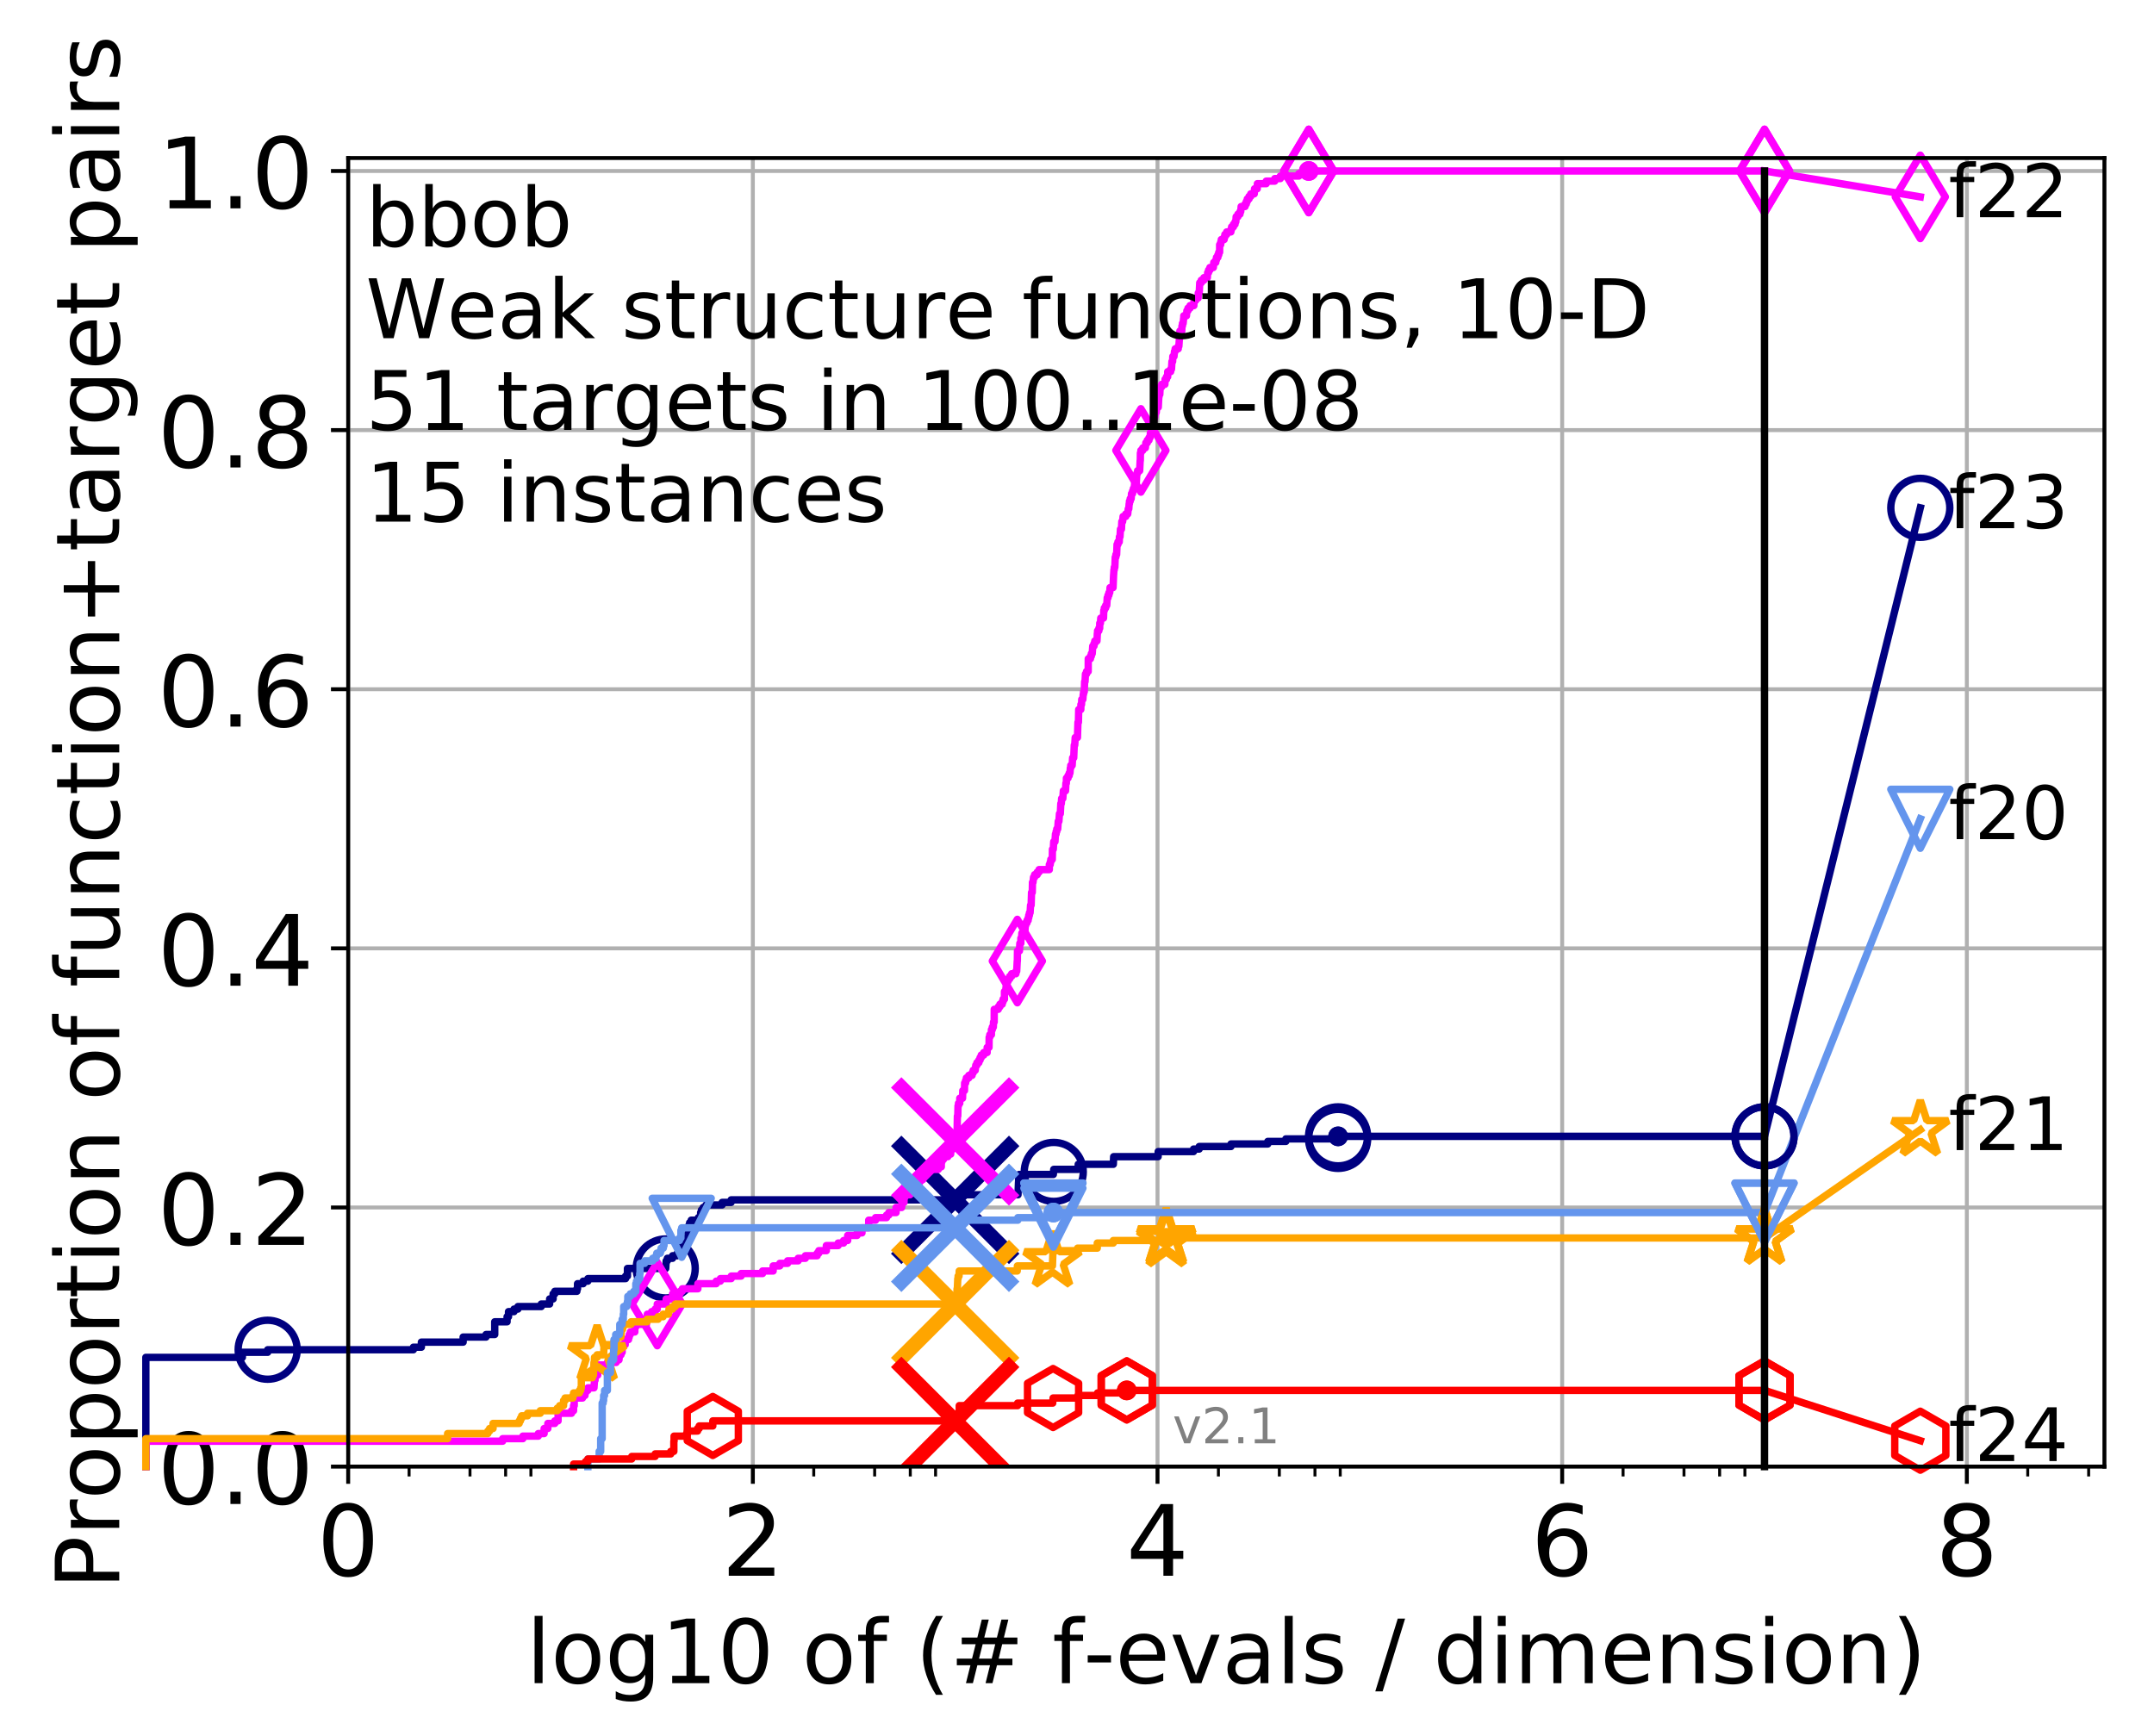 <?xml version="1.0" encoding="utf-8" standalone="no"?>
<!DOCTYPE svg PUBLIC "-//W3C//DTD SVG 1.1//EN"
  "http://www.w3.org/Graphics/SVG/1.1/DTD/svg11.dtd">
<!-- Created with matplotlib (http://matplotlib.org/) -->
<svg height="353pt" version="1.1" viewBox="0 0 438 353" width="438pt" xmlns="http://www.w3.org/2000/svg" xmlns:xlink="http://www.w3.org/1999/xlink">
 <defs>
  <style type="text/css">
*{stroke-linecap:butt;stroke-linejoin:round;}
  </style>
 </defs>
 <g id="figure_1">
  <g id="patch_1">
   <path d="M 0 353.222 
L 438.62 353.222 
L 438.62 0 
L 0 0 
z
" style="fill:#ffffff;"/>
  </g>
  <g id="axes_1">
   <g id="patch_2">
    <path d="M 70.8 298.245 
L 427.92 298.245 
L 427.92 32.133 
L 70.8 32.133 
z
" style="fill:#ffffff;"/>
   </g>
   <g id="matplotlib.axis_1">
    <g id="xtick_1">
     <g id="line2d_1">
      <path clip-path="url(#pf1d00f14f2)" d="M 70.8 298.245 
L 70.8 32.133 
" style="fill:none;stroke:#b0b0b0;stroke-linecap:square;stroke-width:0.8;"/>
     </g>
     <g id="line2d_2">
      <defs>
       <path d="M 0 0 
L 0 3.5 
" id="m6d628c6ace" style="stroke:#000000;stroke-width:0.8;"/>
      </defs>
      <g>
       <use style="stroke:#000000;stroke-width:0.8;" x="70.8" xlink:href="#m6d628c6ace" y="298.245"/>
      </g>
     </g>
     <g id="text_1">
      <!-- 0 -->
      <defs>
       <path d="M 31.781 66.406 
Q 24.172 66.406 20.328 58.906 
Q 16.5 51.422 16.5 36.375 
Q 16.5 21.391 20.328 13.891 
Q 24.172 6.391 31.781 6.391 
Q 39.453 6.391 43.281 13.891 
Q 47.125 21.391 47.125 36.375 
Q 47.125 51.422 43.281 58.906 
Q 39.453 66.406 31.781 66.406 
M 31.781 74.219 
Q 44.047 74.219 50.516 64.516 
Q 56.984 54.828 56.984 36.375 
Q 56.984 17.969 50.516 8.266 
Q 44.047 -1.422 31.781 -1.422 
Q 19.531 -1.422 13.062 8.266 
Q 6.594 17.969 6.594 36.375 
Q 6.594 54.828 13.062 64.516 
Q 19.531 74.219 31.781 74.219 
" id="DejaVuSans-30"/>
      </defs>
      <g transform="translate(64.438 320.442)scale(0.2 -0.2)">
       <use xlink:href="#DejaVuSans-30"/>
      </g>
     </g>
    </g>
    <g id="xtick_2">
     <g id="line2d_3">
      <path clip-path="url(#pf1d00f14f2)" d="M 153.086 298.245 
L 153.086 32.133 
" style="fill:none;stroke:#b0b0b0;stroke-linecap:square;stroke-width:0.8;"/>
     </g>
     <g id="line2d_4">
      <g>
       <use style="stroke:#000000;stroke-width:0.8;" x="153.086" xlink:href="#m6d628c6ace" y="298.245"/>
      </g>
     </g>
     <g id="text_2">
      <!-- 2 -->
      <defs>
       <path d="M 19.188 8.297 
L 53.609 8.297 
L 53.609 0 
L 7.328 0 
L 7.328 8.297 
Q 12.938 14.109 22.625 23.891 
Q 32.328 33.688 34.812 36.531 
Q 39.547 41.844 41.422 45.531 
Q 43.312 49.219 43.312 52.781 
Q 43.312 58.594 39.234 62.25 
Q 35.156 65.922 28.609 65.922 
Q 23.969 65.922 18.812 64.312 
Q 13.672 62.703 7.812 59.422 
L 7.812 69.391 
Q 13.766 71.781 18.938 73 
Q 24.125 74.219 28.422 74.219 
Q 39.75 74.219 46.484 68.547 
Q 53.219 62.891 53.219 53.422 
Q 53.219 48.922 51.531 44.891 
Q 49.859 40.875 45.406 35.406 
Q 44.188 33.984 37.641 27.219 
Q 31.109 20.453 19.188 8.297 
" id="DejaVuSans-32"/>
      </defs>
      <g transform="translate(146.723 320.442)scale(0.2 -0.2)">
       <use xlink:href="#DejaVuSans-32"/>
      </g>
     </g>
    </g>
    <g id="xtick_3">
     <g id="line2d_5">
      <path clip-path="url(#pf1d00f14f2)" d="M 235.371 298.245 
L 235.371 32.133 
" style="fill:none;stroke:#b0b0b0;stroke-linecap:square;stroke-width:0.8;"/>
     </g>
     <g id="line2d_6">
      <g>
       <use style="stroke:#000000;stroke-width:0.8;" x="235.371" xlink:href="#m6d628c6ace" y="298.245"/>
      </g>
     </g>
     <g id="text_3">
      <!-- 4 -->
      <defs>
       <path d="M 37.797 64.312 
L 12.891 25.391 
L 37.797 25.391 
z
M 35.203 72.906 
L 47.609 72.906 
L 47.609 25.391 
L 58.016 25.391 
L 58.016 17.188 
L 47.609 17.188 
L 47.609 0 
L 37.797 0 
L 37.797 17.188 
L 4.891 17.188 
L 4.891 26.703 
z
" id="DejaVuSans-34"/>
      </defs>
      <g transform="translate(229.009 320.442)scale(0.2 -0.2)">
       <use xlink:href="#DejaVuSans-34"/>
      </g>
     </g>
    </g>
    <g id="xtick_4">
     <g id="line2d_7">
      <path clip-path="url(#pf1d00f14f2)" d="M 317.657 298.245 
L 317.657 32.133 
" style="fill:none;stroke:#b0b0b0;stroke-linecap:square;stroke-width:0.8;"/>
     </g>
     <g id="line2d_8">
      <g>
       <use style="stroke:#000000;stroke-width:0.8;" x="317.657" xlink:href="#m6d628c6ace" y="298.245"/>
      </g>
     </g>
     <g id="text_4">
      <!-- 6 -->
      <defs>
       <path d="M 33.016 40.375 
Q 26.375 40.375 22.484 35.828 
Q 18.609 31.297 18.609 23.391 
Q 18.609 15.531 22.484 10.953 
Q 26.375 6.391 33.016 6.391 
Q 39.656 6.391 43.531 10.953 
Q 47.406 15.531 47.406 23.391 
Q 47.406 31.297 43.531 35.828 
Q 39.656 40.375 33.016 40.375 
M 52.594 71.297 
L 52.594 62.312 
Q 48.875 64.062 45.094 64.984 
Q 41.312 65.922 37.594 65.922 
Q 27.828 65.922 22.672 59.328 
Q 17.531 52.734 16.797 39.406 
Q 19.672 43.656 24.016 45.922 
Q 28.375 48.188 33.594 48.188 
Q 44.578 48.188 50.953 41.516 
Q 57.328 34.859 57.328 23.391 
Q 57.328 12.156 50.688 5.359 
Q 44.047 -1.422 33.016 -1.422 
Q 20.359 -1.422 13.672 8.266 
Q 6.984 17.969 6.984 36.375 
Q 6.984 53.656 15.188 63.938 
Q 23.391 74.219 37.203 74.219 
Q 40.922 74.219 44.703 73.484 
Q 48.484 72.75 52.594 71.297 
" id="DejaVuSans-36"/>
      </defs>
      <g transform="translate(311.295 320.442)scale(0.2 -0.2)">
       <use xlink:href="#DejaVuSans-36"/>
      </g>
     </g>
    </g>
    <g id="xtick_5">
     <g id="line2d_9">
      <path clip-path="url(#pf1d00f14f2)" d="M 399.943 298.245 
L 399.943 32.133 
" style="fill:none;stroke:#b0b0b0;stroke-linecap:square;stroke-width:0.8;"/>
     </g>
     <g id="line2d_10">
      <g>
       <use style="stroke:#000000;stroke-width:0.8;" x="399.943" xlink:href="#m6d628c6ace" y="298.245"/>
      </g>
     </g>
     <g id="text_5">
      <!-- 8 -->
      <defs>
       <path d="M 31.781 34.625 
Q 24.75 34.625 20.719 30.859 
Q 16.703 27.094 16.703 20.516 
Q 16.703 13.922 20.719 10.156 
Q 24.75 6.391 31.781 6.391 
Q 38.812 6.391 42.859 10.172 
Q 46.922 13.969 46.922 20.516 
Q 46.922 27.094 42.891 30.859 
Q 38.875 34.625 31.781 34.625 
M 21.922 38.812 
Q 15.578 40.375 12.031 44.719 
Q 8.5 49.078 8.5 55.328 
Q 8.5 64.062 14.719 69.141 
Q 20.953 74.219 31.781 74.219 
Q 42.672 74.219 48.875 69.141 
Q 55.078 64.062 55.078 55.328 
Q 55.078 49.078 51.531 44.719 
Q 48 40.375 41.703 38.812 
Q 48.828 37.156 52.797 32.312 
Q 56.781 27.484 56.781 20.516 
Q 56.781 9.906 50.312 4.234 
Q 43.844 -1.422 31.781 -1.422 
Q 19.734 -1.422 13.25 4.234 
Q 6.781 9.906 6.781 20.516 
Q 6.781 27.484 10.781 32.312 
Q 14.797 37.156 21.922 38.812 
M 18.312 54.391 
Q 18.312 48.734 21.844 45.562 
Q 25.391 42.391 31.781 42.391 
Q 38.141 42.391 41.719 45.562 
Q 45.312 48.734 45.312 54.391 
Q 45.312 60.062 41.719 63.234 
Q 38.141 66.406 31.781 66.406 
Q 25.391 66.406 21.844 63.234 
Q 18.312 60.062 18.312 54.391 
" id="DejaVuSans-38"/>
      </defs>
      <g transform="translate(393.58 320.442)scale(0.2 -0.2)">
       <use xlink:href="#DejaVuSans-38"/>
      </g>
     </g>
    </g>
    <g id="xtick_6">
     <g id="line2d_11">
      <defs>
       <path d="M 0 0 
L 0 2 
" id="m421808b429" style="stroke:#000000;stroke-width:0.6;"/>
      </defs>
      <g>
       <use style="stroke:#000000;stroke-width:0.6;" x="83.185" xlink:href="#m421808b429" y="298.245"/>
      </g>
     </g>
    </g>
    <g id="xtick_7">
     <g id="line2d_12">
      <g>
       <use style="stroke:#000000;stroke-width:0.6;" x="95.57" xlink:href="#m421808b429" y="298.245"/>
      </g>
     </g>
    </g>
    <g id="xtick_8">
     <g id="line2d_13">
      <g>
       <use style="stroke:#000000;stroke-width:0.6;" x="102.815" xlink:href="#m421808b429" y="298.245"/>
      </g>
     </g>
    </g>
    <g id="xtick_9">
     <g id="line2d_14">
      <g>
       <use style="stroke:#000000;stroke-width:0.6;" x="107.956" xlink:href="#m421808b429" y="298.245"/>
      </g>
     </g>
    </g>
    <g id="xtick_10">
     <g id="line2d_15">
      <g>
       <use style="stroke:#000000;stroke-width:0.6;" x="165.471" xlink:href="#m421808b429" y="298.245"/>
      </g>
     </g>
    </g>
    <g id="xtick_11">
     <g id="line2d_16">
      <g>
       <use style="stroke:#000000;stroke-width:0.6;" x="177.856" xlink:href="#m421808b429" y="298.245"/>
      </g>
     </g>
    </g>
    <g id="xtick_12">
     <g id="line2d_17">
      <g>
       <use style="stroke:#000000;stroke-width:0.6;" x="185.101" xlink:href="#m421808b429" y="298.245"/>
      </g>
     </g>
    </g>
    <g id="xtick_13">
     <g id="line2d_18">
      <g>
       <use style="stroke:#000000;stroke-width:0.6;" x="190.241" xlink:href="#m421808b429" y="298.245"/>
      </g>
     </g>
    </g>
    <g id="xtick_14">
     <g id="line2d_19">
      <g>
       <use style="stroke:#000000;stroke-width:0.6;" x="247.757" xlink:href="#m421808b429" y="298.245"/>
      </g>
     </g>
    </g>
    <g id="xtick_15">
     <g id="line2d_20">
      <g>
       <use style="stroke:#000000;stroke-width:0.6;" x="260.142" xlink:href="#m421808b429" y="298.245"/>
      </g>
     </g>
    </g>
    <g id="xtick_16">
     <g id="line2d_21">
      <g>
       <use style="stroke:#000000;stroke-width:0.6;" x="267.387" xlink:href="#m421808b429" y="298.245"/>
      </g>
     </g>
    </g>
    <g id="xtick_17">
     <g id="line2d_22">
      <g>
       <use style="stroke:#000000;stroke-width:0.6;" x="272.527" xlink:href="#m421808b429" y="298.245"/>
      </g>
     </g>
    </g>
    <g id="xtick_18">
     <g id="line2d_23">
      <g>
       <use style="stroke:#000000;stroke-width:0.6;" x="330.042" xlink:href="#m421808b429" y="298.245"/>
      </g>
     </g>
    </g>
    <g id="xtick_19">
     <g id="line2d_24">
      <g>
       <use style="stroke:#000000;stroke-width:0.6;" x="342.428" xlink:href="#m421808b429" y="298.245"/>
      </g>
     </g>
    </g>
    <g id="xtick_20">
     <g id="line2d_25">
      <g>
       <use style="stroke:#000000;stroke-width:0.6;" x="349.673" xlink:href="#m421808b429" y="298.245"/>
      </g>
     </g>
    </g>
    <g id="xtick_21">
     <g id="line2d_26">
      <g>
       <use style="stroke:#000000;stroke-width:0.6;" x="354.813" xlink:href="#m421808b429" y="298.245"/>
      </g>
     </g>
    </g>
    <g id="xtick_22">
     <g id="line2d_27">
      <g>
       <use style="stroke:#000000;stroke-width:0.6;" x="412.328" xlink:href="#m421808b429" y="298.245"/>
      </g>
     </g>
    </g>
    <g id="xtick_23">
     <g id="line2d_28">
      <g>
       <use style="stroke:#000000;stroke-width:0.6;" x="424.713" xlink:href="#m421808b429" y="298.245"/>
      </g>
     </g>
    </g>
    <g id="text_6">
     <!-- log10 of (# f-evals / dimension) -->
     <defs>
      <path d="M 9.422 75.984 
L 18.406 75.984 
L 18.406 0 
L 9.422 0 
z
" id="DejaVuSans-6c"/>
      <path d="M 30.609 48.391 
Q 23.391 48.391 19.188 42.75 
Q 14.984 37.109 14.984 27.297 
Q 14.984 17.484 19.156 11.844 
Q 23.344 6.203 30.609 6.203 
Q 37.797 6.203 41.984 11.859 
Q 46.188 17.531 46.188 27.297 
Q 46.188 37.016 41.984 42.703 
Q 37.797 48.391 30.609 48.391 
M 30.609 56 
Q 42.328 56 49.016 48.375 
Q 55.719 40.766 55.719 27.297 
Q 55.719 13.875 49.016 6.219 
Q 42.328 -1.422 30.609 -1.422 
Q 18.844 -1.422 12.172 6.219 
Q 5.516 13.875 5.516 27.297 
Q 5.516 40.766 12.172 48.375 
Q 18.844 56 30.609 56 
" id="DejaVuSans-6f"/>
      <path d="M 45.406 27.984 
Q 45.406 37.75 41.375 43.109 
Q 37.359 48.484 30.078 48.484 
Q 22.859 48.484 18.828 43.109 
Q 14.797 37.75 14.797 27.984 
Q 14.797 18.266 18.828 12.891 
Q 22.859 7.516 30.078 7.516 
Q 37.359 7.516 41.375 12.891 
Q 45.406 18.266 45.406 27.984 
M 54.391 6.781 
Q 54.391 -7.172 48.188 -13.984 
Q 42 -20.797 29.203 -20.797 
Q 24.469 -20.797 20.266 -20.094 
Q 16.062 -19.391 12.109 -17.922 
L 12.109 -9.188 
Q 16.062 -11.328 19.922 -12.344 
Q 23.781 -13.375 27.781 -13.375 
Q 36.625 -13.375 41.016 -8.766 
Q 45.406 -4.156 45.406 5.172 
L 45.406 9.625 
Q 42.625 4.781 38.281 2.391 
Q 33.938 0 27.875 0 
Q 17.828 0 11.672 7.656 
Q 5.516 15.328 5.516 27.984 
Q 5.516 40.672 11.672 48.328 
Q 17.828 56 27.875 56 
Q 33.938 56 38.281 53.609 
Q 42.625 51.219 45.406 46.391 
L 45.406 54.688 
L 54.391 54.688 
z
" id="DejaVuSans-67"/>
      <path d="M 12.406 8.297 
L 28.516 8.297 
L 28.516 63.922 
L 10.984 60.406 
L 10.984 69.391 
L 28.422 72.906 
L 38.281 72.906 
L 38.281 8.297 
L 54.391 8.297 
L 54.391 0 
L 12.406 0 
z
" id="DejaVuSans-31"/>
      <path id="DejaVuSans-20"/>
      <path d="M 37.109 75.984 
L 37.109 68.5 
L 28.516 68.5 
Q 23.688 68.5 21.797 66.547 
Q 19.922 64.594 19.922 59.516 
L 19.922 54.688 
L 34.719 54.688 
L 34.719 47.703 
L 19.922 47.703 
L 19.922 0 
L 10.891 0 
L 10.891 47.703 
L 2.297 47.703 
L 2.297 54.688 
L 10.891 54.688 
L 10.891 58.5 
Q 10.891 67.625 15.141 71.797 
Q 19.391 75.984 28.609 75.984 
z
" id="DejaVuSans-66"/>
      <path d="M 31 75.875 
Q 24.469 64.656 21.281 53.656 
Q 18.109 42.672 18.109 31.391 
Q 18.109 20.125 21.312 9.062 
Q 24.516 -2 31 -13.188 
L 23.188 -13.188 
Q 15.875 -1.703 12.234 9.375 
Q 8.594 20.453 8.594 31.391 
Q 8.594 42.281 12.203 53.312 
Q 15.828 64.359 23.188 75.875 
z
" id="DejaVuSans-28"/>
      <path d="M 51.125 44 
L 36.922 44 
L 32.812 27.688 
L 47.125 27.688 
z
M 43.797 71.781 
L 38.719 51.516 
L 52.984 51.516 
L 58.109 71.781 
L 65.922 71.781 
L 60.891 51.516 
L 76.125 51.516 
L 76.125 44 
L 58.984 44 
L 54.984 27.688 
L 70.516 27.688 
L 70.516 20.219 
L 53.078 20.219 
L 48 0 
L 40.188 0 
L 45.219 20.219 
L 30.906 20.219 
L 25.875 0 
L 18.016 0 
L 23.094 20.219 
L 7.719 20.219 
L 7.719 27.688 
L 24.906 27.688 
L 29 44 
L 13.281 44 
L 13.281 51.516 
L 30.906 51.516 
L 35.891 71.781 
z
" id="DejaVuSans-23"/>
      <path d="M 4.891 31.391 
L 31.203 31.391 
L 31.203 23.391 
L 4.891 23.391 
z
" id="DejaVuSans-2d"/>
      <path d="M 56.203 29.594 
L 56.203 25.203 
L 14.891 25.203 
Q 15.484 15.922 20.484 11.062 
Q 25.484 6.203 34.422 6.203 
Q 39.594 6.203 44.453 7.469 
Q 49.312 8.734 54.109 11.281 
L 54.109 2.781 
Q 49.266 0.734 44.188 -0.344 
Q 39.109 -1.422 33.891 -1.422 
Q 20.797 -1.422 13.156 6.188 
Q 5.516 13.812 5.516 26.812 
Q 5.516 40.234 12.766 48.109 
Q 20.016 56 32.328 56 
Q 43.359 56 49.781 48.891 
Q 56.203 41.797 56.203 29.594 
M 47.219 32.234 
Q 47.125 39.594 43.094 43.984 
Q 39.062 48.391 32.422 48.391 
Q 24.906 48.391 20.391 44.141 
Q 15.875 39.891 15.188 32.172 
z
" id="DejaVuSans-65"/>
      <path d="M 2.984 54.688 
L 12.5 54.688 
L 29.594 8.797 
L 46.688 54.688 
L 56.203 54.688 
L 35.688 0 
L 23.484 0 
z
" id="DejaVuSans-76"/>
      <path d="M 34.281 27.484 
Q 23.391 27.484 19.188 25 
Q 14.984 22.516 14.984 16.5 
Q 14.984 11.719 18.141 8.906 
Q 21.297 6.109 26.703 6.109 
Q 34.188 6.109 38.703 11.406 
Q 43.219 16.703 43.219 25.484 
L 43.219 27.484 
z
M 52.203 31.203 
L 52.203 0 
L 43.219 0 
L 43.219 8.297 
Q 40.141 3.328 35.547 0.953 
Q 30.953 -1.422 24.312 -1.422 
Q 15.922 -1.422 10.953 3.297 
Q 6 8.016 6 15.922 
Q 6 25.141 12.172 29.828 
Q 18.359 34.516 30.609 34.516 
L 43.219 34.516 
L 43.219 35.406 
Q 43.219 41.609 39.141 45 
Q 35.062 48.391 27.688 48.391 
Q 23 48.391 18.547 47.266 
Q 14.109 46.141 10.016 43.891 
L 10.016 52.203 
Q 14.938 54.109 19.578 55.047 
Q 24.219 56 28.609 56 
Q 40.484 56 46.344 49.844 
Q 52.203 43.703 52.203 31.203 
" id="DejaVuSans-61"/>
      <path d="M 44.281 53.078 
L 44.281 44.578 
Q 40.484 46.531 36.375 47.5 
Q 32.281 48.484 27.875 48.484 
Q 21.188 48.484 17.844 46.438 
Q 14.5 44.391 14.5 40.281 
Q 14.5 37.156 16.891 35.375 
Q 19.281 33.594 26.516 31.984 
L 29.594 31.297 
Q 39.156 29.25 43.188 25.516 
Q 47.219 21.781 47.219 15.094 
Q 47.219 7.469 41.188 3.016 
Q 35.156 -1.422 24.609 -1.422 
Q 20.219 -1.422 15.453 -0.562 
Q 10.688 0.297 5.422 2 
L 5.422 11.281 
Q 10.406 8.688 15.234 7.391 
Q 20.062 6.109 24.812 6.109 
Q 31.156 6.109 34.562 8.281 
Q 37.984 10.453 37.984 14.406 
Q 37.984 18.062 35.516 20.016 
Q 33.062 21.969 24.703 23.781 
L 21.578 24.516 
Q 13.234 26.266 9.516 29.906 
Q 5.812 33.547 5.812 39.891 
Q 5.812 47.609 11.281 51.797 
Q 16.75 56 26.812 56 
Q 31.781 56 36.172 55.266 
Q 40.578 54.547 44.281 53.078 
" id="DejaVuSans-73"/>
      <path d="M 25.391 72.906 
L 33.688 72.906 
L 8.297 -9.281 
L 0 -9.281 
z
" id="DejaVuSans-2f"/>
      <path d="M 45.406 46.391 
L 45.406 75.984 
L 54.391 75.984 
L 54.391 0 
L 45.406 0 
L 45.406 8.203 
Q 42.578 3.328 38.25 0.953 
Q 33.938 -1.422 27.875 -1.422 
Q 17.969 -1.422 11.734 6.484 
Q 5.516 14.406 5.516 27.297 
Q 5.516 40.188 11.734 48.094 
Q 17.969 56 27.875 56 
Q 33.938 56 38.25 53.625 
Q 42.578 51.266 45.406 46.391 
M 14.797 27.297 
Q 14.797 17.391 18.875 11.75 
Q 22.953 6.109 30.078 6.109 
Q 37.203 6.109 41.297 11.75 
Q 45.406 17.391 45.406 27.297 
Q 45.406 37.203 41.297 42.844 
Q 37.203 48.484 30.078 48.484 
Q 22.953 48.484 18.875 42.844 
Q 14.797 37.203 14.797 27.297 
" id="DejaVuSans-64"/>
      <path d="M 9.422 54.688 
L 18.406 54.688 
L 18.406 0 
L 9.422 0 
z
M 9.422 75.984 
L 18.406 75.984 
L 18.406 64.594 
L 9.422 64.594 
z
" id="DejaVuSans-69"/>
      <path d="M 52 44.188 
Q 55.375 50.25 60.062 53.125 
Q 64.75 56 71.094 56 
Q 79.641 56 84.281 50.016 
Q 88.922 44.047 88.922 33.016 
L 88.922 0 
L 79.891 0 
L 79.891 32.719 
Q 79.891 40.578 77.094 44.375 
Q 74.312 48.188 68.609 48.188 
Q 61.625 48.188 57.562 43.547 
Q 53.516 38.922 53.516 30.906 
L 53.516 0 
L 44.484 0 
L 44.484 32.719 
Q 44.484 40.625 41.703 44.406 
Q 38.922 48.188 33.109 48.188 
Q 26.219 48.188 22.156 43.531 
Q 18.109 38.875 18.109 30.906 
L 18.109 0 
L 9.078 0 
L 9.078 54.688 
L 18.109 54.688 
L 18.109 46.188 
Q 21.188 51.219 25.484 53.609 
Q 29.781 56 35.688 56 
Q 41.656 56 45.828 52.969 
Q 50 49.953 52 44.188 
" id="DejaVuSans-6d"/>
      <path d="M 54.891 33.016 
L 54.891 0 
L 45.906 0 
L 45.906 32.719 
Q 45.906 40.484 42.875 44.328 
Q 39.844 48.188 33.797 48.188 
Q 26.516 48.188 22.312 43.547 
Q 18.109 38.922 18.109 30.906 
L 18.109 0 
L 9.078 0 
L 9.078 54.688 
L 18.109 54.688 
L 18.109 46.188 
Q 21.344 51.125 25.703 53.562 
Q 30.078 56 35.797 56 
Q 45.219 56 50.047 50.172 
Q 54.891 44.344 54.891 33.016 
" id="DejaVuSans-6e"/>
      <path d="M 8.016 75.875 
L 15.828 75.875 
Q 23.141 64.359 26.781 53.312 
Q 30.422 42.281 30.422 31.391 
Q 30.422 20.453 26.781 9.375 
Q 23.141 -1.703 15.828 -13.188 
L 8.016 -13.188 
Q 14.5 -2 17.703 9.062 
Q 20.906 20.125 20.906 31.391 
Q 20.906 42.672 17.703 53.656 
Q 14.5 64.656 8.016 75.875 
" id="DejaVuSans-29"/>
     </defs>
     <g transform="translate(107.015 342.279)scale(0.18 -0.18)">
      <use xlink:href="#DejaVuSans-6c"/>
      <use x="27.783" xlink:href="#DejaVuSans-6f"/>
      <use x="88.965" xlink:href="#DejaVuSans-67"/>
      <use x="152.441" xlink:href="#DejaVuSans-31"/>
      <use x="216.064" xlink:href="#DejaVuSans-30"/>
      <use x="279.688" xlink:href="#DejaVuSans-20"/>
      <use x="311.475" xlink:href="#DejaVuSans-6f"/>
      <use x="372.656" xlink:href="#DejaVuSans-66"/>
      <use x="407.861" xlink:href="#DejaVuSans-20"/>
      <use x="439.648" xlink:href="#DejaVuSans-28"/>
      <use x="478.662" xlink:href="#DejaVuSans-23"/>
      <use x="562.451" xlink:href="#DejaVuSans-20"/>
      <use x="594.238" xlink:href="#DejaVuSans-66"/>
      <use x="629.365" xlink:href="#DejaVuSans-2d"/>
      <use x="665.449" xlink:href="#DejaVuSans-65"/>
      <use x="726.973" xlink:href="#DejaVuSans-76"/>
      <use x="786.152" xlink:href="#DejaVuSans-61"/>
      <use x="847.432" xlink:href="#DejaVuSans-6c"/>
      <use x="875.215" xlink:href="#DejaVuSans-73"/>
      <use x="927.314" xlink:href="#DejaVuSans-20"/>
      <use x="959.102" xlink:href="#DejaVuSans-2f"/>
      <use x="992.793" xlink:href="#DejaVuSans-20"/>
      <use x="1024.58" xlink:href="#DejaVuSans-64"/>
      <use x="1088.057" xlink:href="#DejaVuSans-69"/>
      <use x="1115.84" xlink:href="#DejaVuSans-6d"/>
      <use x="1213.252" xlink:href="#DejaVuSans-65"/>
      <use x="1274.775" xlink:href="#DejaVuSans-6e"/>
      <use x="1338.154" xlink:href="#DejaVuSans-73"/>
      <use x="1390.254" xlink:href="#DejaVuSans-69"/>
      <use x="1418.037" xlink:href="#DejaVuSans-6f"/>
      <use x="1479.219" xlink:href="#DejaVuSans-6e"/>
      <use x="1542.598" xlink:href="#DejaVuSans-29"/>
     </g>
    </g>
   </g>
   <g id="matplotlib.axis_2">
    <g id="ytick_1">
     <g id="line2d_29">
      <path clip-path="url(#pf1d00f14f2)" d="M 70.8 298.245 
L 427.92 298.245 
" style="fill:none;stroke:#b0b0b0;stroke-linecap:square;stroke-width:0.8;"/>
     </g>
     <g id="line2d_30">
      <defs>
       <path d="M 0 0 
L -3.5 0 
" id="m3095fd1a48" style="stroke:#000000;stroke-width:0.8;"/>
      </defs>
      <g>
       <use style="stroke:#000000;stroke-width:0.8;" x="70.8" xlink:href="#m3095fd1a48" y="298.245"/>
      </g>
     </g>
     <g id="text_7">
      <!-- 0.0 -->
      <defs>
       <path d="M 10.688 12.406 
L 21 12.406 
L 21 0 
L 10.688 0 
z
" id="DejaVuSans-2e"/>
      </defs>
      <g transform="translate(31.994 305.844)scale(0.2 -0.2)">
       <use xlink:href="#DejaVuSans-30"/>
       <use x="63.623" xlink:href="#DejaVuSans-2e"/>
       <use x="95.41" xlink:href="#DejaVuSans-30"/>
      </g>
     </g>
    </g>
    <g id="ytick_2">
     <g id="line2d_31">
      <path clip-path="url(#pf1d00f14f2)" d="M 70.8 245.55 
L 427.92 245.55 
" style="fill:none;stroke:#b0b0b0;stroke-linecap:square;stroke-width:0.8;"/>
     </g>
     <g id="line2d_32">
      <g>
       <use style="stroke:#000000;stroke-width:0.8;" x="70.8" xlink:href="#m3095fd1a48" y="245.55"/>
      </g>
     </g>
     <g id="text_8">
      <!-- 0.2 -->
      <g transform="translate(31.994 253.148)scale(0.2 -0.2)">
       <use xlink:href="#DejaVuSans-30"/>
       <use x="63.623" xlink:href="#DejaVuSans-2e"/>
       <use x="95.41" xlink:href="#DejaVuSans-32"/>
      </g>
     </g>
    </g>
    <g id="ytick_3">
     <g id="line2d_33">
      <path clip-path="url(#pf1d00f14f2)" d="M 70.8 192.854 
L 427.92 192.854 
" style="fill:none;stroke:#b0b0b0;stroke-linecap:square;stroke-width:0.8;"/>
     </g>
     <g id="line2d_34">
      <g>
       <use style="stroke:#000000;stroke-width:0.8;" x="70.8" xlink:href="#m3095fd1a48" y="192.854"/>
      </g>
     </g>
     <g id="text_9">
      <!-- 0.4 -->
      <g transform="translate(31.994 200.453)scale(0.2 -0.2)">
       <use xlink:href="#DejaVuSans-30"/>
       <use x="63.623" xlink:href="#DejaVuSans-2e"/>
       <use x="95.41" xlink:href="#DejaVuSans-34"/>
      </g>
     </g>
    </g>
    <g id="ytick_4">
     <g id="line2d_35">
      <path clip-path="url(#pf1d00f14f2)" d="M 70.8 140.159 
L 427.92 140.159 
" style="fill:none;stroke:#b0b0b0;stroke-linecap:square;stroke-width:0.8;"/>
     </g>
     <g id="line2d_36">
      <g>
       <use style="stroke:#000000;stroke-width:0.8;" x="70.8" xlink:href="#m3095fd1a48" y="140.159"/>
      </g>
     </g>
     <g id="text_10">
      <!-- 0.6 -->
      <g transform="translate(31.994 147.757)scale(0.2 -0.2)">
       <use xlink:href="#DejaVuSans-30"/>
       <use x="63.623" xlink:href="#DejaVuSans-2e"/>
       <use x="95.41" xlink:href="#DejaVuSans-36"/>
      </g>
     </g>
    </g>
    <g id="ytick_5">
     <g id="line2d_37">
      <path clip-path="url(#pf1d00f14f2)" d="M 70.8 87.464 
L 427.92 87.464 
" style="fill:none;stroke:#b0b0b0;stroke-linecap:square;stroke-width:0.8;"/>
     </g>
     <g id="line2d_38">
      <g>
       <use style="stroke:#000000;stroke-width:0.8;" x="70.8" xlink:href="#m3095fd1a48" y="87.464"/>
      </g>
     </g>
     <g id="text_11">
      <!-- 0.8 -->
      <g transform="translate(31.994 95.062)scale(0.2 -0.2)">
       <use xlink:href="#DejaVuSans-30"/>
       <use x="63.623" xlink:href="#DejaVuSans-2e"/>
       <use x="95.41" xlink:href="#DejaVuSans-38"/>
      </g>
     </g>
    </g>
    <g id="ytick_6">
     <g id="line2d_39">
      <path clip-path="url(#pf1d00f14f2)" d="M 70.8 34.768 
L 427.92 34.768 
" style="fill:none;stroke:#b0b0b0;stroke-linecap:square;stroke-width:0.8;"/>
     </g>
     <g id="line2d_40">
      <g>
       <use style="stroke:#000000;stroke-width:0.8;" x="70.8" xlink:href="#m3095fd1a48" y="34.768"/>
      </g>
     </g>
     <g id="text_12">
      <!-- 1.0 -->
      <g transform="translate(31.994 42.367)scale(0.2 -0.2)">
       <use xlink:href="#DejaVuSans-31"/>
       <use x="63.623" xlink:href="#DejaVuSans-2e"/>
       <use x="95.41" xlink:href="#DejaVuSans-30"/>
      </g>
     </g>
    </g>
    <g id="text_13">
     <!-- Proportion of function+target pairs -->
     <defs>
      <path d="M 19.672 64.797 
L 19.672 37.406 
L 32.078 37.406 
Q 38.969 37.406 42.719 40.969 
Q 46.484 44.531 46.484 51.125 
Q 46.484 57.672 42.719 61.234 
Q 38.969 64.797 32.078 64.797 
z
M 9.812 72.906 
L 32.078 72.906 
Q 44.344 72.906 50.609 67.359 
Q 56.891 61.812 56.891 51.125 
Q 56.891 40.328 50.609 34.812 
Q 44.344 29.297 32.078 29.297 
L 19.672 29.297 
L 19.672 0 
L 9.812 0 
z
" id="DejaVuSans-50"/>
      <path d="M 41.109 46.297 
Q 39.594 47.172 37.812 47.578 
Q 36.031 48 33.891 48 
Q 26.266 48 22.188 43.047 
Q 18.109 38.094 18.109 28.812 
L 18.109 0 
L 9.078 0 
L 9.078 54.688 
L 18.109 54.688 
L 18.109 46.188 
Q 20.953 51.172 25.484 53.578 
Q 30.031 56 36.531 56 
Q 37.453 56 38.578 55.875 
Q 39.703 55.766 41.062 55.516 
z
" id="DejaVuSans-72"/>
      <path d="M 18.109 8.203 
L 18.109 -20.797 
L 9.078 -20.797 
L 9.078 54.688 
L 18.109 54.688 
L 18.109 46.391 
Q 20.953 51.266 25.266 53.625 
Q 29.594 56 35.594 56 
Q 45.562 56 51.781 48.094 
Q 58.016 40.188 58.016 27.297 
Q 58.016 14.406 51.781 6.484 
Q 45.562 -1.422 35.594 -1.422 
Q 29.594 -1.422 25.266 0.953 
Q 20.953 3.328 18.109 8.203 
M 48.688 27.297 
Q 48.688 37.203 44.609 42.844 
Q 40.531 48.484 33.406 48.484 
Q 26.266 48.484 22.188 42.844 
Q 18.109 37.203 18.109 27.297 
Q 18.109 17.391 22.188 11.75 
Q 26.266 6.109 33.406 6.109 
Q 40.531 6.109 44.609 11.75 
Q 48.688 17.391 48.688 27.297 
" id="DejaVuSans-70"/>
      <path d="M 18.312 70.219 
L 18.312 54.688 
L 36.812 54.688 
L 36.812 47.703 
L 18.312 47.703 
L 18.312 18.016 
Q 18.312 11.328 20.141 9.422 
Q 21.969 7.516 27.594 7.516 
L 36.812 7.516 
L 36.812 0 
L 27.594 0 
Q 17.188 0 13.234 3.875 
Q 9.281 7.766 9.281 18.016 
L 9.281 47.703 
L 2.688 47.703 
L 2.688 54.688 
L 9.281 54.688 
L 9.281 70.219 
z
" id="DejaVuSans-74"/>
      <path d="M 8.5 21.578 
L 8.5 54.688 
L 17.484 54.688 
L 17.484 21.922 
Q 17.484 14.156 20.5 10.266 
Q 23.531 6.391 29.594 6.391 
Q 36.859 6.391 41.078 11.031 
Q 45.312 15.672 45.312 23.688 
L 45.312 54.688 
L 54.297 54.688 
L 54.297 0 
L 45.312 0 
L 45.312 8.406 
Q 42.047 3.422 37.719 1 
Q 33.406 -1.422 27.688 -1.422 
Q 18.266 -1.422 13.375 4.438 
Q 8.5 10.297 8.5 21.578 
M 31.109 56 
z
" id="DejaVuSans-75"/>
      <path d="M 48.781 52.594 
L 48.781 44.188 
Q 44.969 46.297 41.141 47.344 
Q 37.312 48.391 33.406 48.391 
Q 24.656 48.391 19.812 42.844 
Q 14.984 37.312 14.984 27.297 
Q 14.984 17.281 19.812 11.734 
Q 24.656 6.203 33.406 6.203 
Q 37.312 6.203 41.141 7.25 
Q 44.969 8.297 48.781 10.406 
L 48.781 2.094 
Q 45.016 0.344 40.984 -0.531 
Q 36.969 -1.422 32.422 -1.422 
Q 20.062 -1.422 12.781 6.344 
Q 5.516 14.109 5.516 27.297 
Q 5.516 40.672 12.859 48.328 
Q 20.219 56 33.016 56 
Q 37.156 56 41.109 55.141 
Q 45.062 54.297 48.781 52.594 
" id="DejaVuSans-63"/>
      <path d="M 46 62.703 
L 46 35.5 
L 73.188 35.5 
L 73.188 27.203 
L 46 27.203 
L 46 0 
L 37.797 0 
L 37.797 27.203 
L 10.594 27.203 
L 10.594 35.5 
L 37.797 35.5 
L 37.797 62.703 
z
" id="DejaVuSans-2b"/>
     </defs>
     <g transform="translate(24.25 323.179)rotate(-90)scale(0.18 -0.18)">
      <use xlink:href="#DejaVuSans-50"/>
      <use x="60.287" xlink:href="#DejaVuSans-72"/>
      <use x="101.369" xlink:href="#DejaVuSans-6f"/>
      <use x="162.551" xlink:href="#DejaVuSans-70"/>
      <use x="226.027" xlink:href="#DejaVuSans-6f"/>
      <use x="287.209" xlink:href="#DejaVuSans-72"/>
      <use x="328.322" xlink:href="#DejaVuSans-74"/>
      <use x="367.531" xlink:href="#DejaVuSans-69"/>
      <use x="395.314" xlink:href="#DejaVuSans-6f"/>
      <use x="456.496" xlink:href="#DejaVuSans-6e"/>
      <use x="519.875" xlink:href="#DejaVuSans-20"/>
      <use x="551.662" xlink:href="#DejaVuSans-6f"/>
      <use x="612.844" xlink:href="#DejaVuSans-66"/>
      <use x="648.049" xlink:href="#DejaVuSans-20"/>
      <use x="679.836" xlink:href="#DejaVuSans-66"/>
      <use x="715.041" xlink:href="#DejaVuSans-75"/>
      <use x="778.42" xlink:href="#DejaVuSans-6e"/>
      <use x="841.799" xlink:href="#DejaVuSans-63"/>
      <use x="896.779" xlink:href="#DejaVuSans-74"/>
      <use x="935.988" xlink:href="#DejaVuSans-69"/>
      <use x="963.771" xlink:href="#DejaVuSans-6f"/>
      <use x="1024.953" xlink:href="#DejaVuSans-6e"/>
      <use x="1088.332" xlink:href="#DejaVuSans-2b"/>
      <use x="1172.121" xlink:href="#DejaVuSans-74"/>
      <use x="1211.33" xlink:href="#DejaVuSans-61"/>
      <use x="1272.609" xlink:href="#DejaVuSans-72"/>
      <use x="1313.707" xlink:href="#DejaVuSans-67"/>
      <use x="1377.184" xlink:href="#DejaVuSans-65"/>
      <use x="1438.707" xlink:href="#DejaVuSans-74"/>
      <use x="1477.916" xlink:href="#DejaVuSans-20"/>
      <use x="1509.703" xlink:href="#DejaVuSans-70"/>
      <use x="1573.18" xlink:href="#DejaVuSans-61"/>
      <use x="1634.459" xlink:href="#DejaVuSans-69"/>
      <use x="1662.242" xlink:href="#DejaVuSans-72"/>
      <use x="1703.355" xlink:href="#DejaVuSans-73"/>
     </g>
    </g>
   </g>
   <g id="line2d_41">
    <defs>
     <path d="M 0 1.5 
C 0.398 1.5 0.779 1.342 1.061 1.061 
C 1.342 0.779 1.5 0.398 1.5 0 
C 1.5 -0.398 1.342 -0.779 1.061 -1.061 
C 0.779 -1.342 0.398 -1.5 0 -1.5 
C -0.398 -1.5 -0.779 -1.342 -1.061 -1.061 
C -1.342 -0.779 -1.5 -0.398 -1.5 0 
C -1.5 0.398 -1.342 0.779 -1.061 1.061 
C -0.779 1.342 -0.398 1.5 0 1.5 
z
" id="m5508050e42" style="stroke:#000080;"/>
    </defs>
    <g>
     <use style="fill:#000080;stroke:#000080;" x="272.091" xlink:href="#m5508050e42" y="231.085"/>
     <use style="fill:#000080;stroke:#000080;" x="272.091" xlink:href="#m5508050e42" y="231.085"/>
    </g>
   </g>
   <g id="line2d_42">
    <path d="M 29.657 298.245 
L 29.657 276.031 
L 49.287 276.031 
L 49.287 274.997 
L 54.428 274.997 
L 54.428 274.481 
L 84.057 274.481 
L 84.057 273.964 
L 85.683 273.964 
L 85.683 272.931 
L 94.177 272.931 
L 94.177 271.898 
L 98.828 271.898 
L 98.828 271.381 
L 100.599 271.381 
L 100.599 268.798 
L 103.111 268.798 
L 103.111 267.765 
L 103.401 267.765 
L 103.401 266.731 
L 104.518 266.731 
L 104.518 266.215 
L 105.313 266.215 
L 105.313 265.698 
L 110.06 265.698 
L 110.06 265.182 
L 111.763 265.182 
L 111.763 264.148 
L 112.471 264.148 
L 112.471 263.115 
L 112.815 263.115 
L 112.815 262.598 
L 117.305 262.598 
L 117.305 262.082 
L 117.437 262.082 
L 117.437 261.049 
L 118.582 261.049 
L 118.582 260.532 
L 119.542 260.532 
L 119.542 260.015 
L 127.21 260.015 
L 127.21 259.499 
L 127.586 259.499 
L 127.586 257.949 
L 135.369 257.949 
L 135.465 256.399 
L 135.703 256.399 
L 135.703 255.882 
L 136.758 255.882 
L 136.758 255.366 
L 137.712 255.366 
L 137.712 254.849 
L 138.088 254.849 
L 138.088 254.333 
L 138.457 254.333 
L 138.457 253.816 
L 139.172 253.816 
L 139.172 252.783 
L 139.288 252.783 
L 139.288 252.266 
L 139.595 252.266 
L 139.595 251.749 
L 139.896 251.749 
L 139.896 249.683 
L 140.082 249.683 
L 140.082 249.166 
L 140.23 249.166 
L 140.23 248.65 
L 140.557 248.65 
L 140.557 248.133 
L 142.009 248.133 
L 142.009 247.616 
L 142.468 247.616 
L 142.468 246.583 
L 142.629 246.583 
L 142.629 246.067 
L 142.979 246.067 
L 142.979 245.55 
L 143.567 245.55 
L 143.567 245.033 
L 146.84 245.033 
L 146.84 244.517 
L 148.669 244.517 
L 148.669 244 
L 195.122 244 
L 195.122 243.483 
L 195.572 243.483 
L 195.572 242.967 
L 207.004 242.967 
L 207.105 240.384 
L 207.119 240.384 
L 207.138 239.35 
L 207.233 239.35 
L 207.233 238.834 
L 214.187 238.834 
L 214.274 237.801 
L 219.215 237.801 
L 219.253 236.767 
L 226.388 236.767 
L 226.453 235.217 
L 235.497 235.217 
L 235.51 234.184 
L 242.7 234.184 
L 242.7 233.668 
L 243.848 233.668 
L 243.848 233.151 
L 250.309 233.151 
L 250.309 232.634 
L 257.796 232.634 
L 257.796 232.118 
L 261.463 232.118 
L 261.463 231.601 
L 272.091 231.601 
L 272.091 231.085 
L 358.8 231.085 
L 358.8 231.085 
" style="fill:none;stroke:#000080;stroke-linecap:square;stroke-width:1.5;"/>
   </g>
   <g id="line2d_43">
    <defs>
     <path d="M 0 6 
C 1.591 6 3.117 5.368 4.243 4.243 
C 5.368 3.117 6 1.591 6 0 
C 6 -1.591 5.368 -3.117 4.243 -4.243 
C 3.117 -5.368 1.591 -6 0 -6 
C -1.591 -6 -3.117 -5.368 -4.243 -4.243 
C -5.368 -3.117 -6 -1.591 -6 0 
C -6 1.591 -5.368 3.117 -4.243 4.243 
C -3.117 5.368 -1.591 6 0 6 
z
" id="m44dbf973ef" style="stroke:#000080;stroke-width:1.5;"/>
    </defs>
    <g>
     <use style="fill:none;stroke:#000080;stroke-width:1.5;" x="54.428" xlink:href="#m44dbf973ef" y="274.481"/>
     <use style="fill:none;stroke:#000080;stroke-width:1.5;" x="135.369" xlink:href="#m44dbf973ef" y="257.949"/>
     <use style="fill:none;stroke:#000080;stroke-width:1.5;" x="214.274" xlink:href="#m44dbf973ef" y="238.317"/>
     <use style="fill:none;stroke:#000080;stroke-width:1.5;" x="272.091" xlink:href="#m44dbf973ef" y="231.601"/>
     <use style="fill:none;stroke:#000080;stroke-width:1.5;" x="272.091" xlink:href="#m44dbf973ef" y="231.085"/>
     <use style="fill:none;stroke:#000080;stroke-width:1.5;" x="358.8" xlink:href="#m44dbf973ef" y="231.085"/>
    </g>
   </g>
   <g id="line2d_44"/>
   <g id="line2d_45">
    <path clip-path="url(#pf1d00f14f2)" d="M 194.229 244 
" style="fill:none;stroke:#000080;stroke-linecap:square;stroke-width:1.5;"/>
    <defs>
     <path d="M -12 12 
L 12 -12 
M -12 -12 
L 12 12 
" id="me0d98a16cf" style="stroke:#000080;stroke-width:3;"/>
    </defs>
    <g clip-path="url(#pf1d00f14f2)">
     <use style="fill:#000080;stroke:#000080;stroke-width:3;" x="194.229" xlink:href="#me0d98a16cf" y="244"/>
    </g>
   </g>
   <g id="line2d_46">
    <defs>
     <path d="M 0 1.5 
C 0.398 1.5 0.779 1.342 1.061 1.061 
C 1.342 0.779 1.5 0.398 1.5 0 
C 1.5 -0.398 1.342 -0.779 1.061 -1.061 
C 0.779 -1.342 0.398 -1.5 0 -1.5 
C -0.398 -1.5 -0.779 -1.342 -1.061 -1.061 
C -1.342 -0.779 -1.5 -0.398 -1.5 0 
C -1.5 0.398 -1.342 0.779 -1.061 1.061 
C -0.779 1.342 -0.398 1.5 0 1.5 
z
" id="m629a6c2499" style="stroke:#ff00ff;"/>
    </defs>
    <g>
     <use style="fill:#ff00ff;stroke:#ff00ff;" x="266.123" xlink:href="#m629a6c2499" y="34.768"/>
     <use style="fill:#ff00ff;stroke:#ff00ff;" x="266.123" xlink:href="#m629a6c2499" y="34.768"/>
    </g>
   </g>
   <g id="line2d_47">
    <path d="M 29.657 298.245 
L 29.657 293.079 
L 102.21 293.079 
L 102.21 292.563 
L 106.32 292.563 
L 106.32 292.046 
L 109.455 292.046 
L 109.455 291.529 
L 110.646 291.529 
L 110.646 290.496 
L 111.399 290.496 
L 111.399 289.463 
L 112.815 289.463 
L 112.815 288.946 
L 113.483 288.946 
L 113.483 287.396 
L 116.214 287.396 
L 116.214 286.88 
L 116.631 286.88 
L 116.631 285.846 
L 116.768 285.846 
L 116.768 284.297 
L 118.458 284.297 
L 118.458 283.78 
L 118.948 283.78 
L 118.948 283.263 
L 119.068 283.263 
L 119.068 282.747 
L 119.542 282.747 
L 119.542 282.23 
L 120.782 282.23 
L 120.891 280.68 
L 120.999 280.68 
L 120.999 279.647 
L 121.529 279.647 
L 121.633 277.58 
L 123.505 277.58 
L 123.505 277.064 
L 125.285 277.064 
L 125.285 276.547 
L 125.868 276.547 
L 125.95 275.514 
L 126.273 275.514 
L 126.273 274.997 
L 126.512 274.997 
L 126.512 273.448 
L 127.133 273.448 
L 127.133 272.414 
L 127.808 272.414 
L 127.808 271.898 
L 127.954 271.898 
L 127.954 271.381 
L 128.172 271.381 
L 128.172 270.864 
L 129.085 270.864 
L 129.085 269.831 
L 129.289 269.831 
L 129.289 269.315 
L 131.453 269.315 
L 131.513 268.281 
L 131.632 268.281 
L 131.632 267.248 
L 132.501 267.248 
L 132.501 266.731 
L 133.222 266.731 
L 133.222 266.215 
L 133.651 266.215 
L 133.651 265.182 
L 135.465 265.182 
L 135.465 264.148 
L 136.758 264.148 
L 136.758 263.115 
L 138.294 263.115 
L 138.294 262.598 
L 138.738 262.598 
L 138.738 262.082 
L 141.909 262.082 
L 141.909 261.049 
L 145.634 261.049 
L 145.634 260.532 
L 146.481 260.532 
L 146.481 260.015 
L 148.692 260.015 
L 148.692 259.499 
L 150.7 259.499 
L 150.7 258.982 
L 155.063 258.982 
L 155.063 258.465 
L 157.215 258.465 
L 157.215 257.432 
L 158.567 257.432 
L 158.567 256.916 
L 160.151 256.916 
L 160.151 256.399 
L 162.302 256.399 
L 162.302 255.882 
L 163.766 255.882 
L 163.766 255.366 
L 166.163 255.366 
L 166.163 254.849 
L 166.504 254.849 
L 166.504 254.333 
L 168.03 254.333 
L 168.03 253.299 
L 170.432 253.299 
L 170.432 252.783 
L 171.54 252.783 
L 171.54 252.266 
L 172.373 252.266 
L 172.373 251.233 
L 174.278 251.233 
L 174.278 250.716 
L 175.28 250.716 
L 175.28 249.683 
L 176.646 249.683 
L 176.646 248.133 
L 178.038 248.133 
L 178.038 247.616 
L 180.272 247.616 
L 180.272 247.1 
L 180.726 247.1 
L 180.726 246.583 
L 182.208 246.583 
L 182.208 245.55 
L 183.34 245.55 
L 183.439 244.517 
L 183.827 244.517 
L 183.827 242.967 
L 185.041 242.967 
L 185.041 242.45 
L 186.834 242.45 
L 186.907 239.867 
L 187.66 239.867 
L 187.66 238.834 
L 188.059 238.834 
L 188.059 237.801 
L 190.802 237.801 
L 190.802 237.284 
L 191.409 237.284 
L 191.409 236.251 
L 191.542 236.251 
L 191.542 235.734 
L 191.887 235.734 
L 191.887 235.217 
L 192.729 235.217 
L 192.729 234.701 
L 193.314 234.701 
L 193.314 233.151 
L 193.668 233.151 
L 193.668 232.634 
L 194.152 232.634 
L 194.152 232.118 
L 194.481 232.118 
L 194.512 231.085 
L 194.596 231.085 
L 194.678 226.952 
L 194.753 226.952 
L 194.807 224.885 
L 194.897 224.885 
L 194.897 224.368 
L 195.16 224.368 
L 195.16 223.335 
L 195.727 223.335 
L 195.775 221.785 
L 196.121 221.785 
L 196.15 220.235 
L 196.349 220.235 
L 196.349 219.719 
L 196.505 219.719 
L 196.505 219.202 
L 196.996 219.202 
L 196.996 218.686 
L 197.663 218.686 
L 197.663 218.169 
L 197.887 218.169 
L 197.887 217.652 
L 198.304 217.652 
L 198.415 216.619 
L 198.652 216.619 
L 198.652 216.102 
L 199.045 216.102 
L 199.045 215.586 
L 199.289 215.586 
L 199.289 215.069 
L 199.531 215.069 
L 199.531 214.553 
L 200.038 214.553 
L 200.038 214.036 
L 200.732 214.036 
L 200.732 213.003 
L 201.109 213.003 
L 201.138 210.936 
L 201.264 210.936 
L 201.264 210.42 
L 201.596 210.42 
L 201.596 209.386 
L 201.778 209.386 
L 201.778 208.87 
L 201.987 208.87 
L 202.021 207.837 
L 202.159 207.837 
L 202.169 205.253 
L 202.995 205.253 
L 202.995 204.737 
L 203.325 204.737 
L 203.325 204.22 
L 203.794 204.22 
L 203.794 203.704 
L 203.971 203.704 
L 203.971 203.187 
L 204.249 203.187 
L 204.249 201.637 
L 204.478 201.637 
L 204.588 200.604 
L 204.787 200.604 
L 204.787 199.571 
L 204.983 199.571 
L 204.983 199.054 
L 205.321 199.054 
L 205.321 198.537 
L 205.71 198.537 
L 205.71 198.021 
L 206.575 198.021 
L 206.575 197.504 
L 206.742 197.504 
L 206.845 195.438 
L 206.868 195.438 
L 206.894 193.371 
L 207.299 193.371 
L 207.379 191.821 
L 207.585 191.821 
L 207.585 190.788 
L 207.744 190.788 
L 207.788 189.755 
L 208.136 189.755 
L 208.136 189.238 
L 208.413 189.238 
L 208.497 188.205 
L 208.565 188.205 
L 208.565 187.688 
L 208.829 187.688 
L 208.829 187.172 
L 209.067 187.172 
L 209.067 186.655 
L 209.184 186.655 
L 209.184 186.138 
L 209.323 186.138 
L 209.323 185.622 
L 209.461 185.622 
L 209.555 184.072 
L 209.675 184.072 
L 209.754 181.489 
L 209.902 181.489 
L 209.945 179.422 
L 210.053 179.422 
L 210.16 178.389 
L 210.383 178.389 
L 210.383 177.872 
L 210.911 177.872 
L 210.911 177.356 
L 211.288 177.356 
L 211.288 176.839 
L 213.373 176.839 
L 213.373 175.806 
L 213.559 175.806 
L 213.559 175.289 
L 213.674 175.289 
L 213.674 174.773 
L 213.972 174.773 
L 214.004 172.706 
L 214.175 172.706 
L 214.266 171.156 
L 214.522 171.156 
L 214.62 169.606 
L 214.752 169.606 
L 214.752 169.09 
L 214.887 169.09 
L 214.887 168.573 
L 215.078 168.573 
L 215.183 167.023 
L 215.323 167.023 
L 215.432 165.474 
L 215.606 165.474 
L 215.709 163.407 
L 215.811 163.407 
L 215.873 162.374 
L 216.117 162.374 
L 216.223 160.824 
L 216.666 160.824 
L 216.744 159.274 
L 216.835 159.274 
L 216.85 158.241 
L 217.175 158.241 
L 217.175 157.724 
L 217.417 157.724 
L 217.417 157.208 
L 217.569 157.208 
L 217.645 156.174 
L 217.726 156.174 
L 217.726 155.658 
L 218.015 155.658 
L 218.109 154.108 
L 218.335 154.108 
L 218.442 151.525 
L 218.539 151.525 
L 218.636 149.975 
L 219.093 149.975 
L 219.193 146.875 
L 219.291 146.875 
L 219.345 144.292 
L 219.776 144.292 
L 219.793 143.259 
L 219.921 143.259 
L 219.965 142.226 
L 220.192 142.226 
L 220.268 141.192 
L 220.33 141.192 
L 220.33 140.676 
L 220.479 140.676 
L 220.549 138.609 
L 220.638 138.609 
L 220.719 137.059 
L 220.936 137.059 
L 220.936 136.543 
L 221.276 136.543 
L 221.288 133.96 
L 221.732 133.96 
L 221.732 133.443 
L 221.911 133.443 
L 221.911 132.926 
L 222.094 132.926 
L 222.203 131.376 
L 222.457 131.376 
L 222.457 130.86 
L 222.619 130.86 
L 222.619 130.343 
L 223.06 130.343 
L 223.137 128.793 
L 223.176 128.793 
L 223.176 128.277 
L 223.447 128.277 
L 223.447 127.76 
L 223.611 127.76 
L 223.624 126.727 
L 223.763 126.727 
L 223.83 125.694 
L 224.394 125.694 
L 224.442 124.144 
L 224.552 124.144 
L 224.552 123.627 
L 224.831 123.627 
L 224.831 123.111 
L 225.049 123.111 
L 225.145 121.561 
L 225.304 121.561 
L 225.304 121.044 
L 225.49 121.044 
L 225.49 120.527 
L 225.655 120.527 
L 225.717 119.494 
L 226.333 119.494 
L 226.439 116.911 
L 226.449 116.911 
L 226.511 115.878 
L 226.579 115.878 
L 226.579 115.361 
L 226.696 115.361 
L 226.777 113.295 
L 226.908 113.295 
L 226.908 112.778 
L 227.061 112.778 
L 227.142 110.712 
L 227.324 110.712 
L 227.324 110.195 
L 227.591 110.195 
L 227.626 109.162 
L 227.745 109.162 
L 227.837 107.612 
L 228.037 107.612 
L 228.112 106.062 
L 228.282 106.062 
L 228.366 105.029 
L 228.919 105.029 
L 228.919 104.512 
L 229.317 104.512 
L 229.421 103.479 
L 229.531 103.479 
L 229.605 102.446 
L 229.66 102.446 
L 229.66 101.929 
L 229.815 101.929 
L 229.815 101.412 
L 230.015 101.412 
L 230.085 100.379 
L 230.292 100.379 
L 230.292 99.863 
L 230.463 99.863 
L 230.463 99.346 
L 230.611 99.346 
L 230.72 98.313 
L 231.055 98.313 
L 231.163 96.246 
L 231.315 96.246 
L 231.315 95.73 
L 231.743 95.73 
L 231.843 93.663 
L 231.874 93.663 
L 231.892 92.113 
L 231.991 92.113 
L 231.991 91.597 
L 232.372 91.597 
L 232.372 91.08 
L 232.9 91.08 
L 232.999 90.047 
L 233.292 90.047 
L 233.292 89.53 
L 233.636 89.53 
L 233.636 89.013 
L 233.846 89.013 
L 233.934 87.98 
L 234.093 87.98 
L 234.194 85.914 
L 234.474 85.914 
L 234.474 85.397 
L 234.664 85.397 
L 234.664 84.88 
L 234.813 84.88 
L 234.923 83.847 
L 235.12 83.847 
L 235.194 82.814 
L 235.527 82.814 
L 235.635 80.748 
L 235.668 80.748 
L 235.668 80.231 
L 235.837 80.231 
L 235.914 78.681 
L 236.213 78.681 
L 236.213 78.164 
L 236.874 78.164 
L 236.909 77.131 
L 237.195 77.131 
L 237.195 76.615 
L 237.44 76.615 
L 237.445 75.581 
L 238.042 75.581 
L 238.042 75.065 
L 238.215 75.065 
L 238.307 73.515 
L 238.445 73.515 
L 238.482 72.482 
L 238.727 72.482 
L 238.823 71.448 
L 238.964 71.448 
L 238.964 70.932 
L 239.587 70.932 
L 239.587 70.415 
L 239.715 70.415 
L 239.818 68.865 
L 239.866 68.865 
L 239.919 67.315 
L 240.308 67.315 
L 240.343 66.282 
L 240.441 66.282 
L 240.441 65.765 
L 240.58 65.765 
L 240.678 64.732 
L 240.711 64.732 
L 240.711 64.216 
L 241.257 64.216 
L 241.344 63.182 
L 241.572 63.182 
L 241.572 62.666 
L 241.989 62.666 
L 241.989 62.149 
L 242.766 62.149 
L 242.792 61.116 
L 243.115 61.116 
L 243.115 60.599 
L 243.632 60.599 
L 243.659 59.566 
L 243.853 59.566 
L 243.956 57.5 
L 244.27 57.5 
L 244.27 56.983 
L 244.8 56.983 
L 244.8 56.466 
L 245.506 56.466 
L 245.566 55.433 
L 245.752 55.433 
L 245.752 54.916 
L 246.026 54.916 
L 246.026 54.4 
L 246.724 54.4 
L 246.811 53.367 
L 247.222 53.367 
L 247.222 52.85 
L 247.359 52.85 
L 247.359 52.333 
L 247.647 52.333 
L 247.647 51.817 
L 247.823 51.817 
L 247.823 51.3 
L 248.002 51.3 
L 248.006 49.75 
L 248.22 49.75 
L 248.22 49.234 
L 248.338 49.234 
L 248.338 48.717 
L 248.921 48.717 
L 248.921 48.2 
L 249.07 48.2 
L 249.07 47.684 
L 249.435 47.684 
L 249.435 47.167 
L 250.288 47.167 
L 250.288 46.65 
L 250.432 46.65 
L 250.432 46.134 
L 250.808 46.134 
L 250.808 45.617 
L 251.139 45.617 
L 251.139 45.101 
L 251.298 45.101 
L 251.362 44.067 
L 251.722 44.067 
L 251.722 43.551 
L 252.139 43.551 
L 252.139 43.034 
L 252.297 43.034 
L 252.377 42.001 
L 253.171 42.001 
L 253.171 41.484 
L 253.427 41.484 
L 253.427 40.968 
L 253.624 40.968 
L 253.624 40.451 
L 253.988 40.451 
L 253.988 39.934 
L 254.335 39.934 
L 254.335 39.418 
L 255.046 39.418 
L 255.101 38.385 
L 255.652 38.385 
L 255.676 37.351 
L 257.475 37.351 
L 257.475 36.835 
L 259.211 36.835 
L 259.211 36.318 
L 260.345 36.318 
L 260.345 35.801 
L 264.118 35.801 
L 264.118 35.285 
L 266.123 35.285 
L 266.123 34.768 
L 358.8 34.768 
L 358.8 34.768 
" style="fill:none;stroke:#ff00ff;stroke-linecap:square;stroke-width:1.5;"/>
   </g>
   <g id="line2d_48">
    <defs>
     <path d="M -0 8.485 
L 5.091 0 
L 0 -8.485 
L -5.091 -0 
z
" id="m0598f71178" style="stroke:#ff00ff;stroke-linejoin:miter;stroke-width:1.5;"/>
    </defs>
    <g>
     <use style="fill:none;stroke:#ff00ff;stroke-linejoin:miter;stroke-width:1.5;" x="133.651" xlink:href="#m0598f71178" y="265.182"/>
     <use style="fill:none;stroke:#ff00ff;stroke-linejoin:miter;stroke-width:1.5;" x="206.868" xlink:href="#m0598f71178" y="195.438"/>
     <use style="fill:none;stroke:#ff00ff;stroke-linejoin:miter;stroke-width:1.5;" x="231.991" xlink:href="#m0598f71178" y="91.597"/>
     <use style="fill:none;stroke:#ff00ff;stroke-linejoin:miter;stroke-width:1.5;" x="266.123" xlink:href="#m0598f71178" y="34.768"/>
     <use style="fill:none;stroke:#ff00ff;stroke-linejoin:miter;stroke-width:1.5;" x="266.123" xlink:href="#m0598f71178" y="34.768"/>
     <use style="fill:none;stroke:#ff00ff;stroke-linejoin:miter;stroke-width:1.5;" x="358.8" xlink:href="#m0598f71178" y="34.768"/>
    </g>
   </g>
   <g id="line2d_49"/>
   <g id="line2d_50">
    <path clip-path="url(#pf1d00f14f2)" d="M 194.229 232.118 
" style="fill:none;stroke:#ff00ff;stroke-linecap:square;stroke-width:1.5;"/>
    <defs>
     <path d="M -12 12 
L 12 -12 
M -12 -12 
L 12 12 
" id="md52a65efdb" style="stroke:#ff00ff;stroke-width:3;"/>
    </defs>
    <g clip-path="url(#pf1d00f14f2)">
     <use style="fill:#ff00ff;stroke:#ff00ff;stroke-width:3;" x="194.229" xlink:href="#md52a65efdb" y="232.118"/>
    </g>
   </g>
   <g id="line2d_51">
    <defs>
     <path d="M 0 1.5 
C 0.398 1.5 0.779 1.342 1.061 1.061 
C 1.342 0.779 1.5 0.398 1.5 0 
C 1.5 -0.398 1.342 -0.779 1.061 -1.061 
C 0.779 -1.342 0.398 -1.5 0 -1.5 
C -0.398 -1.5 -0.779 -1.342 -1.061 -1.061 
C -1.342 -0.779 -1.5 -0.398 -1.5 0 
C -1.5 0.398 -1.342 0.779 -1.061 1.061 
C -0.779 1.342 -0.398 1.5 0 1.5 
z
" id="md1fce7910a" style="stroke:#ffa500;"/>
    </defs>
    <g>
     <use style="fill:#ffa500;stroke:#ffa500;" x="237.139" xlink:href="#md1fce7910a" y="251.749"/>
     <use style="fill:#ffa500;stroke:#ffa500;" x="237.139" xlink:href="#md1fce7910a" y="251.749"/>
    </g>
   </g>
   <g id="line2d_52">
    <path d="M 29.657 298.245 
L 29.657 292.563 
L 91.016 292.563 
L 91.016 291.529 
L 99.197 291.529 
L 99.197 291.013 
L 99.558 291.013 
L 99.558 290.496 
L 100.258 290.496 
L 100.258 289.463 
L 105.57 289.463 
L 105.57 288.946 
L 105.823 288.946 
L 105.823 288.43 
L 106.073 288.43 
L 106.073 287.913 
L 107.273 287.913 
L 107.273 287.396 
L 109.861 287.396 
L 109.861 286.88 
L 113.318 286.88 
L 113.318 286.363 
L 113.808 286.363 
L 113.808 285.846 
L 114.595 285.846 
L 114.595 284.813 
L 114.9 284.813 
L 114.9 284.297 
L 116.493 284.297 
L 116.493 283.78 
L 116.631 283.78 
L 116.631 283.263 
L 117.827 283.263 
L 117.827 282.747 
L 118.082 282.747 
L 118.082 282.23 
L 118.208 282.23 
L 118.208 280.164 
L 120.452 280.164 
L 120.452 279.647 
L 120.673 279.647 
L 120.782 277.064 
L 120.891 277.064 
L 120.891 276.031 
L 121.424 276.031 
L 121.424 275.514 
L 122.741 275.514 
L 122.838 273.448 
L 124.769 273.448 
L 124.769 272.931 
L 125.2 272.931 
L 125.2 272.414 
L 125.453 272.414 
L 125.453 271.898 
L 126.273 271.898 
L 126.353 270.348 
L 126.591 270.348 
L 126.591 269.831 
L 126.748 269.831 
L 126.748 269.315 
L 128.315 269.315 
L 128.315 268.798 
L 131.573 268.798 
L 131.573 268.281 
L 133.809 268.281 
L 133.809 267.765 
L 134.831 267.765 
L 134.831 267.248 
L 135.937 267.248 
L 136.03 266.215 
L 136.758 266.215 
L 136.758 265.698 
L 137.328 265.698 
L 137.328 265.182 
L 194.357 265.182 
L 194.357 264.665 
L 194.517 264.665 
L 194.614 262.082 
L 194.67 262.082 
L 194.757 260.015 
L 194.826 260.015 
L 194.826 259.499 
L 195.015 259.499 
L 195.049 258.465 
L 206.843 258.465 
L 206.88 257.432 
L 214.007 257.432 
L 214.096 254.849 
L 214.125 254.849 
L 214.125 254.333 
L 219.124 254.333 
L 219.124 253.816 
L 223.123 253.816 
L 223.123 252.783 
L 226.377 252.783 
L 226.377 252.266 
L 237.139 252.266 
L 237.139 251.749 
L 358.8 251.749 
L 358.8 251.749 
" style="fill:none;stroke:#ffa500;stroke-linecap:square;stroke-width:1.5;"/>
   </g>
   <g id="line2d_53">
    <defs>
     <path d="M 0 -6 
L -1.347 -1.854 
L -5.706 -1.854 
L -2.18 0.708 
L -3.527 4.854 
L -0 2.292 
L 3.527 4.854 
L 2.18 0.708 
L 5.706 -1.854 
L 1.347 -1.854 
z
" id="ma9368d214c" style="stroke:#ffa500;stroke-linejoin:bevel;stroke-width:1.5;"/>
    </defs>
    <g>
     <use style="fill:none;stroke:#ffa500;stroke-linejoin:bevel;stroke-width:1.5;" x="121.424" xlink:href="#ma9368d214c" y="275.514"/>
     <use style="fill:none;stroke:#ffa500;stroke-linejoin:bevel;stroke-width:1.5;" x="214.007" xlink:href="#ma9368d214c" y="256.399"/>
     <use style="fill:none;stroke:#ffa500;stroke-linejoin:bevel;stroke-width:1.5;" x="237.139" xlink:href="#ma9368d214c" y="252.266"/>
     <use style="fill:none;stroke:#ffa500;stroke-linejoin:bevel;stroke-width:1.5;" x="237.139" xlink:href="#ma9368d214c" y="251.749"/>
     <use style="fill:none;stroke:#ffa500;stroke-linejoin:bevel;stroke-width:1.5;" x="237.139" xlink:href="#ma9368d214c" y="251.749"/>
     <use style="fill:none;stroke:#ffa500;stroke-linejoin:bevel;stroke-width:1.5;" x="358.8" xlink:href="#ma9368d214c" y="251.749"/>
    </g>
   </g>
   <g id="line2d_54"/>
   <g id="line2d_55">
    <path clip-path="url(#pf1d00f14f2)" d="M 194.229 265.182 
" style="fill:none;stroke:#ffa500;stroke-linecap:square;stroke-width:1.5;"/>
    <defs>
     <path d="M -12 12 
L 12 -12 
M -12 -12 
L 12 12 
" id="m2c2b5d93e3" style="stroke:#ffa500;stroke-width:3;"/>
    </defs>
    <g clip-path="url(#pf1d00f14f2)">
     <use style="fill:#ffa500;stroke:#ffa500;stroke-width:3;" x="194.229" xlink:href="#m2c2b5d93e3" y="265.182"/>
    </g>
   </g>
   <g id="line2d_56">
    <defs>
     <path d="M 0 1.5 
C 0.398 1.5 0.779 1.342 1.061 1.061 
C 1.342 0.779 1.5 0.398 1.5 0 
C 1.5 -0.398 1.342 -0.779 1.061 -1.061 
C 0.779 -1.342 0.398 -1.5 0 -1.5 
C -0.398 -1.5 -0.779 -1.342 -1.061 -1.061 
C -1.342 -0.779 -1.5 -0.398 -1.5 0 
C -1.5 0.398 -1.342 0.779 -1.061 1.061 
C -0.779 1.342 -0.398 1.5 0 1.5 
z
" id="m64c08eae40" style="stroke:#6495ed;"/>
    </defs>
    <g>
     <use style="fill:#6495ed;stroke:#6495ed;" x="214.2" xlink:href="#m64c08eae40" y="246.583"/>
     <use style="fill:#6495ed;stroke:#6495ed;" x="214.2" xlink:href="#m64c08eae40" y="246.583"/>
    </g>
   </g>
   <g id="line2d_57">
    <path d="M 119.542 298.245 
L 119.542 296.696 
L 121.84 296.696 
L 121.84 295.146 
L 122.145 295.146 
L 122.145 292.563 
L 122.445 292.563 
L 122.445 285.33 
L 122.643 285.33 
L 122.643 284.813 
L 122.741 284.813 
L 122.741 283.78 
L 122.935 283.78 
L 122.935 282.747 
L 123.505 282.747 
L 123.505 279.13 
L 124.149 279.13 
L 124.149 277.064 
L 124.328 277.064 
L 124.328 276.547 
L 124.769 276.547 
L 124.769 274.481 
L 124.856 274.481 
L 124.856 272.414 
L 125.2 272.414 
L 125.2 271.381 
L 125.95 271.381 
L 125.95 270.864 
L 126.031 270.864 
L 126.031 269.315 
L 126.512 269.315 
L 126.512 268.281 
L 126.748 268.281 
L 126.748 267.248 
L 126.825 267.248 
L 126.825 265.698 
L 127.436 265.698 
L 127.436 265.182 
L 127.586 265.182 
L 127.586 264.665 
L 127.66 264.665 
L 127.66 263.632 
L 128.172 263.632 
L 128.172 263.115 
L 128.878 263.115 
L 128.878 262.598 
L 129.289 262.598 
L 129.289 261.049 
L 129.424 261.049 
L 129.424 260.532 
L 129.756 260.532 
L 129.756 260.015 
L 130.083 260.015 
L 130.083 258.982 
L 130.148 258.982 
L 130.148 256.916 
L 131.09 256.916 
L 131.09 256.399 
L 132.726 256.399 
L 132.726 255.882 
L 133.384 255.882 
L 133.384 255.366 
L 133.545 255.366 
L 133.545 254.849 
L 134.276 254.849 
L 134.276 254.333 
L 134.429 254.333 
L 134.429 253.816 
L 134.88 253.816 
L 134.88 253.299 
L 135.028 253.299 
L 135.028 252.266 
L 138.171 252.266 
L 138.171 251.749 
L 138.457 251.749 
L 138.457 250.2 
L 138.618 250.2 
L 138.618 249.683 
L 195 249.683 
L 195 249.166 
L 195.044 249.166 
L 195.044 248.133 
L 206.967 248.133 
L 206.967 247.616 
L 214.2 247.616 
L 214.2 246.583 
L 358.8 246.583 
" style="fill:none;stroke:#6495ed;stroke-linecap:square;stroke-width:1.5;"/>
   </g>
   <g id="line2d_58">
    <defs>
     <path d="M -0 6 
L 6 -6 
L -6 -6 
z
" id="md07b1969b0" style="stroke:#6495ed;stroke-linejoin:miter;stroke-width:1.5;"/>
    </defs>
    <g>
     <use style="fill:none;stroke:#6495ed;stroke-linejoin:miter;stroke-width:1.5;" x="138.618" xlink:href="#md07b1969b0" y="249.683"/>
     <use style="fill:none;stroke:#6495ed;stroke-linejoin:miter;stroke-width:1.5;" x="214.2" xlink:href="#md07b1969b0" y="247.616"/>
     <use style="fill:none;stroke:#6495ed;stroke-linejoin:miter;stroke-width:1.5;" x="214.2" xlink:href="#md07b1969b0" y="246.583"/>
     <use style="fill:none;stroke:#6495ed;stroke-linejoin:miter;stroke-width:1.5;" x="214.2" xlink:href="#md07b1969b0" y="246.583"/>
     <use style="fill:none;stroke:#6495ed;stroke-linejoin:miter;stroke-width:1.5;" x="358.8" xlink:href="#md07b1969b0" y="246.583"/>
    </g>
   </g>
   <g id="line2d_59"/>
   <g id="line2d_60">
    <path clip-path="url(#pf1d00f14f2)" d="M 194.229 249.683 
" style="fill:none;stroke:#6495ed;stroke-linecap:square;stroke-width:1.5;"/>
    <defs>
     <path d="M -12 12 
L 12 -12 
M -12 -12 
L 12 12 
" id="mc9fe8cff95" style="stroke:#6495ed;stroke-width:3;"/>
    </defs>
    <g clip-path="url(#pf1d00f14f2)">
     <use style="fill:#6495ed;stroke:#6495ed;stroke-width:3;" x="194.229" xlink:href="#mc9fe8cff95" y="249.683"/>
    </g>
   </g>
   <g id="line2d_61">
    <defs>
     <path d="M 0 1.5 
C 0.398 1.5 0.779 1.342 1.061 1.061 
C 1.342 0.779 1.5 0.398 1.5 0 
C 1.5 -0.398 1.342 -0.779 1.061 -1.061 
C 0.779 -1.342 0.398 -1.5 0 -1.5 
C -0.398 -1.5 -0.779 -1.342 -1.061 -1.061 
C -1.342 -0.779 -1.5 -0.398 -1.5 0 
C -1.5 0.398 -1.342 0.779 -1.061 1.061 
C -0.779 1.342 -0.398 1.5 0 1.5 
z
" id="m91062025e5" style="stroke:#ff0000;"/>
    </defs>
    <g>
     <use style="fill:#ff0000;stroke:#ff0000;" x="229.119" xlink:href="#m91062025e5" y="282.747"/>
     <use style="fill:#ff0000;stroke:#ff0000;" x="229.119" xlink:href="#m91062025e5" y="282.747"/>
    </g>
   </g>
   <g id="line2d_62">
    <path d="M 116.631 298.245 
L 116.631 297.729 
L 119.068 297.729 
L 119.068 297.212 
L 119.542 297.212 
L 119.542 296.696 
L 128.458 296.696 
L 128.458 296.179 
L 133.222 296.179 
L 133.222 295.662 
L 136.398 295.662 
L 136.398 295.146 
L 137.023 295.146 
L 137.023 293.079 
L 137.067 293.079 
L 137.067 292.046 
L 139.595 292.046 
L 139.595 291.529 
L 139.784 291.529 
L 139.784 291.013 
L 141.842 291.013 
L 141.842 290.496 
L 142.175 290.496 
L 142.175 289.979 
L 144.943 289.979 
L 144.943 288.946 
L 194.459 288.946 
L 194.459 288.43 
L 194.917 288.43 
L 194.917 287.913 
L 194.922 287.913 
L 194.922 287.396 
L 195.049 287.396 
L 195.049 286.88 
L 195.058 286.88 
L 195.058 285.846 
L 206.919 285.846 
L 206.919 285.33 
L 214.063 285.33 
L 214.063 284.813 
L 214.136 284.813 
L 214.136 284.297 
L 219.21 284.297 
L 219.21 283.78 
L 223.176 283.78 
L 223.176 283.263 
L 229.119 283.263 
L 229.119 282.747 
L 358.8 282.747 
" style="fill:none;stroke:#ff0000;stroke-linecap:square;stroke-width:1.5;"/>
   </g>
   <g id="line2d_63">
    <defs>
     <path d="M 0 -6 
L -5.196 -3 
L -5.196 3 
L -0 6 
L 5.196 3 
L 5.196 -3 
z
" id="mf2512a941d" style="stroke:#ff0000;stroke-linejoin:miter;stroke-width:1.5;"/>
    </defs>
    <g>
     <use style="fill:none;stroke:#ff0000;stroke-linejoin:miter;stroke-width:1.5;" x="144.943" xlink:href="#mf2512a941d" y="289.979"/>
     <use style="fill:none;stroke:#ff0000;stroke-linejoin:miter;stroke-width:1.5;" x="214.136" xlink:href="#mf2512a941d" y="284.297"/>
     <use style="fill:none;stroke:#ff0000;stroke-linejoin:miter;stroke-width:1.5;" x="229.119" xlink:href="#mf2512a941d" y="282.747"/>
     <use style="fill:none;stroke:#ff0000;stroke-linejoin:miter;stroke-width:1.5;" x="229.119" xlink:href="#mf2512a941d" y="282.747"/>
     <use style="fill:none;stroke:#ff0000;stroke-linejoin:miter;stroke-width:1.5;" x="358.8" xlink:href="#mf2512a941d" y="282.747"/>
    </g>
   </g>
   <g id="line2d_64"/>
   <g id="line2d_65">
    <path clip-path="url(#pf1d00f14f2)" d="M 194.229 288.946 
" style="fill:none;stroke:#ff0000;stroke-linecap:square;stroke-width:1.5;"/>
    <defs>
     <path d="M -12 12 
L 12 -12 
M -12 -12 
L 12 12 
" id="m6c08f9e3d9" style="stroke:#ff0000;stroke-width:3;"/>
    </defs>
    <g clip-path="url(#pf1d00f14f2)">
     <use style="fill:#ff0000;stroke:#ff0000;stroke-width:3;" x="194.229" xlink:href="#m6c08f9e3d9" y="288.946"/>
    </g>
   </g>
   <g id="line2d_66">
    <path d="M 358.8 282.747 
L 390.48 292.976 
" style="fill:none;stroke:#ff0000;stroke-linecap:square;stroke-width:1.5;"/>
    <g>
     <use style="fill:none;stroke:#ff0000;stroke-linejoin:miter;stroke-width:1.5;" x="358.8" xlink:href="#mf2512a941d" y="282.747"/>
     <use style="fill:none;stroke:#ff0000;stroke-linejoin:miter;stroke-width:1.5;" x="390.48" xlink:href="#mf2512a941d" y="292.976"/>
    </g>
   </g>
   <g id="line2d_67">
    <path d="M 358.8 251.749 
L 390.48 229.741 
" style="fill:none;stroke:#ffa500;stroke-linecap:square;stroke-width:1.5;"/>
    <g>
     <use style="fill:none;stroke:#ffa500;stroke-linejoin:bevel;stroke-width:1.5;" x="358.8" xlink:href="#ma9368d214c" y="251.749"/>
     <use style="fill:none;stroke:#ffa500;stroke-linejoin:bevel;stroke-width:1.5;" x="390.48" xlink:href="#ma9368d214c" y="229.741"/>
    </g>
   </g>
   <g id="line2d_68">
    <path d="M 358.8 246.583 
L 390.48 166.507 
" style="fill:none;stroke:#6495ed;stroke-linecap:square;stroke-width:1.5;"/>
    <g>
     <use style="fill:none;stroke:#6495ed;stroke-linejoin:miter;stroke-width:1.5;" x="358.8" xlink:href="#md07b1969b0" y="246.583"/>
     <use style="fill:none;stroke:#6495ed;stroke-linejoin:miter;stroke-width:1.5;" x="390.48" xlink:href="#md07b1969b0" y="166.507"/>
    </g>
   </g>
   <g id="line2d_69">
    <path d="M 358.8 231.085 
L 390.48 103.272 
" style="fill:none;stroke:#000080;stroke-linecap:square;stroke-width:1.5;"/>
    <g>
     <use style="fill:none;stroke:#000080;stroke-width:1.5;" x="358.8" xlink:href="#m44dbf973ef" y="231.085"/>
     <use style="fill:none;stroke:#000080;stroke-width:1.5;" x="390.48" xlink:href="#m44dbf973ef" y="103.272"/>
    </g>
   </g>
   <g id="line2d_70">
    <path d="M 358.8 34.768 
L 390.48 40.038 
" style="fill:none;stroke:#ff00ff;stroke-linecap:square;stroke-width:1.5;"/>
    <g>
     <use style="fill:none;stroke:#ff00ff;stroke-linejoin:miter;stroke-width:1.5;" x="358.8" xlink:href="#m0598f71178" y="34.768"/>
     <use style="fill:none;stroke:#ff00ff;stroke-linejoin:miter;stroke-width:1.5;" x="390.48" xlink:href="#m0598f71178" y="40.038"/>
    </g>
   </g>
   <g id="line2d_71">
    <path d="M 358.8 298.245 
L 358.8 34.768 
" style="fill:none;stroke:#000000;stroke-linecap:square;stroke-width:1.5;"/>
   </g>
   <g id="patch_3">
    <path d="M 70.8 298.245 
L 70.8 32.133 
" style="fill:none;stroke:#000000;stroke-linecap:square;stroke-linejoin:miter;stroke-width:0.8;"/>
   </g>
   <g id="patch_4">
    <path d="M 427.92 298.245 
L 427.92 32.133 
" style="fill:none;stroke:#000000;stroke-linecap:square;stroke-linejoin:miter;stroke-width:0.8;"/>
   </g>
   <g id="patch_5">
    <path d="M 70.8 298.245 
L 427.92 298.245 
" style="fill:none;stroke:#000000;stroke-linecap:square;stroke-linejoin:miter;stroke-width:0.8;"/>
   </g>
   <g id="patch_6">
    <path d="M 70.8 32.133 
L 427.92 32.133 
" style="fill:none;stroke:#000000;stroke-linecap:square;stroke-linejoin:miter;stroke-width:0.8;"/>
   </g>
   <g id="text_14">
    <!-- f24 -->
    <g transform="translate(396.24 297.115)scale(0.15 -0.15)">
     <use xlink:href="#DejaVuSans-66"/>
     <use x="35.205" xlink:href="#DejaVuSans-32"/>
     <use x="98.828" xlink:href="#DejaVuSans-34"/>
    </g>
   </g>
   <g id="text_15">
    <!-- f21 -->
    <g transform="translate(396.24 233.88)scale(0.15 -0.15)">
     <use xlink:href="#DejaVuSans-66"/>
     <use x="35.205" xlink:href="#DejaVuSans-32"/>
     <use x="98.828" xlink:href="#DejaVuSans-31"/>
    </g>
   </g>
   <g id="text_16">
    <!-- f20 -->
    <g transform="translate(396.24 170.646)scale(0.15 -0.15)">
     <use xlink:href="#DejaVuSans-66"/>
     <use x="35.205" xlink:href="#DejaVuSans-32"/>
     <use x="98.828" xlink:href="#DejaVuSans-30"/>
    </g>
   </g>
   <g id="text_17">
    <!-- f23 -->
    <defs>
     <path d="M 40.578 39.312 
Q 47.656 37.797 51.625 33 
Q 55.609 28.219 55.609 21.188 
Q 55.609 10.406 48.188 4.484 
Q 40.766 -1.422 27.094 -1.422 
Q 22.516 -1.422 17.656 -0.516 
Q 12.797 0.391 7.625 2.203 
L 7.625 11.719 
Q 11.719 9.328 16.594 8.109 
Q 21.484 6.891 26.812 6.891 
Q 36.078 6.891 40.938 10.547 
Q 45.797 14.203 45.797 21.188 
Q 45.797 27.641 41.281 31.266 
Q 36.766 34.906 28.719 34.906 
L 20.219 34.906 
L 20.219 43.016 
L 29.109 43.016 
Q 36.375 43.016 40.234 45.922 
Q 44.094 48.828 44.094 54.297 
Q 44.094 59.906 40.109 62.906 
Q 36.141 65.922 28.719 65.922 
Q 24.656 65.922 20.016 65.031 
Q 15.375 64.156 9.812 62.312 
L 9.812 71.094 
Q 15.438 72.656 20.344 73.438 
Q 25.25 74.219 29.594 74.219 
Q 40.828 74.219 47.359 69.109 
Q 53.906 64.016 53.906 55.328 
Q 53.906 49.266 50.438 45.094 
Q 46.969 40.922 40.578 39.312 
" id="DejaVuSans-33"/>
    </defs>
    <g transform="translate(396.24 107.411)scale(0.15 -0.15)">
     <use xlink:href="#DejaVuSans-66"/>
     <use x="35.205" xlink:href="#DejaVuSans-32"/>
     <use x="98.828" xlink:href="#DejaVuSans-33"/>
    </g>
   </g>
   <g id="text_18">
    <!-- f22 -->
    <g transform="translate(396.24 44.177)scale(0.15 -0.15)">
     <use xlink:href="#DejaVuSans-66"/>
     <use x="35.205" xlink:href="#DejaVuSans-32"/>
     <use x="98.828" xlink:href="#DejaVuSans-32"/>
    </g>
   </g>
   <g id="text_19">
    <!-- bbob -->
    <defs>
     <path d="M 48.688 27.297 
Q 48.688 37.203 44.609 42.844 
Q 40.531 48.484 33.406 48.484 
Q 26.266 48.484 22.188 42.844 
Q 18.109 37.203 18.109 27.297 
Q 18.109 17.391 22.188 11.75 
Q 26.266 6.109 33.406 6.109 
Q 40.531 6.109 44.609 11.75 
Q 48.688 17.391 48.688 27.297 
M 18.109 46.391 
Q 20.953 51.266 25.266 53.625 
Q 29.594 56 35.594 56 
Q 45.562 56 51.781 48.094 
Q 58.016 40.188 58.016 27.297 
Q 58.016 14.406 51.781 6.484 
Q 45.562 -1.422 35.594 -1.422 
Q 29.594 -1.422 25.266 0.953 
Q 20.953 3.328 18.109 8.203 
L 18.109 0 
L 9.078 0 
L 9.078 75.984 
L 18.109 75.984 
z
" id="DejaVuSans-62"/>
    </defs>
    <g transform="translate(74.371 50.115)scale(0.167 -0.167)">
     <use xlink:href="#DejaVuSans-62"/>
     <use x="63.477" xlink:href="#DejaVuSans-62"/>
     <use x="126.953" xlink:href="#DejaVuSans-6f"/>
     <use x="188.135" xlink:href="#DejaVuSans-62"/>
    </g>
    <!-- Weak structure functions, 10-D -->
    <defs>
     <path d="M 3.328 72.906 
L 13.281 72.906 
L 28.609 11.281 
L 43.891 72.906 
L 54.984 72.906 
L 70.312 11.281 
L 85.594 72.906 
L 95.609 72.906 
L 77.297 0 
L 64.891 0 
L 49.516 63.281 
L 33.984 0 
L 21.578 0 
z
" id="DejaVuSans-57"/>
     <path d="M 9.078 75.984 
L 18.109 75.984 
L 18.109 31.109 
L 44.922 54.688 
L 56.391 54.688 
L 27.391 29.109 
L 57.625 0 
L 45.906 0 
L 18.109 26.703 
L 18.109 0 
L 9.078 0 
z
" id="DejaVuSans-6b"/>
     <path d="M 11.719 12.406 
L 22.016 12.406 
L 22.016 4 
L 14.016 -11.625 
L 7.719 -11.625 
L 11.719 4 
z
" id="DejaVuSans-2c"/>
     <path d="M 19.672 64.797 
L 19.672 8.109 
L 31.594 8.109 
Q 46.688 8.109 53.688 14.938 
Q 60.688 21.781 60.688 36.531 
Q 60.688 51.172 53.688 57.984 
Q 46.688 64.797 31.594 64.797 
z
M 9.812 72.906 
L 30.078 72.906 
Q 51.266 72.906 61.172 64.094 
Q 71.094 55.281 71.094 36.531 
Q 71.094 17.672 61.125 8.828 
Q 51.172 0 30.078 0 
L 9.812 0 
z
" id="DejaVuSans-44"/>
    </defs>
    <g transform="translate(74.371 68.77)scale(0.167 -0.167)">
     <use xlink:href="#DejaVuSans-57"/>
     <use x="98.799" xlink:href="#DejaVuSans-65"/>
     <use x="160.322" xlink:href="#DejaVuSans-61"/>
     <use x="221.602" xlink:href="#DejaVuSans-6b"/>
     <use x="279.512" xlink:href="#DejaVuSans-20"/>
     <use x="311.299" xlink:href="#DejaVuSans-73"/>
     <use x="363.398" xlink:href="#DejaVuSans-74"/>
     <use x="402.607" xlink:href="#DejaVuSans-72"/>
     <use x="443.721" xlink:href="#DejaVuSans-75"/>
     <use x="507.1" xlink:href="#DejaVuSans-63"/>
     <use x="562.08" xlink:href="#DejaVuSans-74"/>
     <use x="601.289" xlink:href="#DejaVuSans-75"/>
     <use x="664.668" xlink:href="#DejaVuSans-72"/>
     <use x="705.75" xlink:href="#DejaVuSans-65"/>
     <use x="767.273" xlink:href="#DejaVuSans-20"/>
     <use x="799.061" xlink:href="#DejaVuSans-66"/>
     <use x="834.266" xlink:href="#DejaVuSans-75"/>
     <use x="897.645" xlink:href="#DejaVuSans-6e"/>
     <use x="961.023" xlink:href="#DejaVuSans-63"/>
     <use x="1016.004" xlink:href="#DejaVuSans-74"/>
     <use x="1055.213" xlink:href="#DejaVuSans-69"/>
     <use x="1082.996" xlink:href="#DejaVuSans-6f"/>
     <use x="1144.178" xlink:href="#DejaVuSans-6e"/>
     <use x="1207.557" xlink:href="#DejaVuSans-73"/>
     <use x="1259.656" xlink:href="#DejaVuSans-2c"/>
     <use x="1291.443" xlink:href="#DejaVuSans-20"/>
     <use x="1323.23" xlink:href="#DejaVuSans-31"/>
     <use x="1386.854" xlink:href="#DejaVuSans-30"/>
     <use x="1450.477" xlink:href="#DejaVuSans-2d"/>
     <use x="1486.561" xlink:href="#DejaVuSans-44"/>
    </g>
    <!-- 51 targets in 100..1e-08 -->
    <defs>
     <path d="M 10.797 72.906 
L 49.516 72.906 
L 49.516 64.594 
L 19.828 64.594 
L 19.828 46.734 
Q 21.969 47.469 24.109 47.828 
Q 26.266 48.188 28.422 48.188 
Q 40.625 48.188 47.75 41.5 
Q 54.891 34.812 54.891 23.391 
Q 54.891 11.625 47.562 5.094 
Q 40.234 -1.422 26.906 -1.422 
Q 22.312 -1.422 17.547 -0.641 
Q 12.797 0.141 7.719 1.703 
L 7.719 11.625 
Q 12.109 9.234 16.797 8.062 
Q 21.484 6.891 26.703 6.891 
Q 35.156 6.891 40.078 11.328 
Q 45.016 15.766 45.016 23.391 
Q 45.016 31 40.078 35.438 
Q 35.156 39.891 26.703 39.891 
Q 22.75 39.891 18.812 39.016 
Q 14.891 38.141 10.797 36.281 
z
" id="DejaVuSans-35"/>
    </defs>
    <g transform="translate(74.371 87.426)scale(0.167 -0.167)">
     <use xlink:href="#DejaVuSans-35"/>
     <use x="63.623" xlink:href="#DejaVuSans-31"/>
     <use x="127.246" xlink:href="#DejaVuSans-20"/>
     <use x="159.033" xlink:href="#DejaVuSans-74"/>
     <use x="198.242" xlink:href="#DejaVuSans-61"/>
     <use x="259.521" xlink:href="#DejaVuSans-72"/>
     <use x="300.619" xlink:href="#DejaVuSans-67"/>
     <use x="364.096" xlink:href="#DejaVuSans-65"/>
     <use x="425.619" xlink:href="#DejaVuSans-74"/>
     <use x="464.828" xlink:href="#DejaVuSans-73"/>
     <use x="516.928" xlink:href="#DejaVuSans-20"/>
     <use x="548.715" xlink:href="#DejaVuSans-69"/>
     <use x="576.498" xlink:href="#DejaVuSans-6e"/>
     <use x="639.877" xlink:href="#DejaVuSans-20"/>
     <use x="671.664" xlink:href="#DejaVuSans-31"/>
     <use x="735.287" xlink:href="#DejaVuSans-30"/>
     <use x="798.91" xlink:href="#DejaVuSans-30"/>
     <use x="862.533" xlink:href="#DejaVuSans-2e"/>
     <use x="894.32" xlink:href="#DejaVuSans-2e"/>
     <use x="926.107" xlink:href="#DejaVuSans-31"/>
     <use x="989.73" xlink:href="#DejaVuSans-65"/>
     <use x="1051.254" xlink:href="#DejaVuSans-2d"/>
     <use x="1087.338" xlink:href="#DejaVuSans-30"/>
     <use x="1150.961" xlink:href="#DejaVuSans-38"/>
    </g>
    <!-- 15 instances -->
    <g transform="translate(74.371 106.081)scale(0.167 -0.167)">
     <use xlink:href="#DejaVuSans-31"/>
     <use x="63.623" xlink:href="#DejaVuSans-35"/>
     <use x="127.246" xlink:href="#DejaVuSans-20"/>
     <use x="159.033" xlink:href="#DejaVuSans-69"/>
     <use x="186.816" xlink:href="#DejaVuSans-6e"/>
     <use x="250.195" xlink:href="#DejaVuSans-73"/>
     <use x="302.295" xlink:href="#DejaVuSans-74"/>
     <use x="341.504" xlink:href="#DejaVuSans-61"/>
     <use x="402.783" xlink:href="#DejaVuSans-6e"/>
     <use x="466.162" xlink:href="#DejaVuSans-63"/>
     <use x="521.143" xlink:href="#DejaVuSans-65"/>
     <use x="582.666" xlink:href="#DejaVuSans-73"/>
    </g>
   </g>
   <g id="text_20">
    <!-- v2.1 -->
    <g style="fill:#808080;" transform="translate(238.449 293.505)scale(0.1 -0.1)">
     <use xlink:href="#DejaVuSans-76"/>
     <use x="59.18" xlink:href="#DejaVuSans-32"/>
     <use x="122.803" xlink:href="#DejaVuSans-2e"/>
     <use x="154.59" xlink:href="#DejaVuSans-31"/>
    </g>
   </g>
  </g>
 </g>
 <defs>
  <clipPath id="pf1d00f14f2">
   <rect height="266.112" width="357.12" x="70.8" y="32.133"/>
  </clipPath>
 </defs>
</svg>
